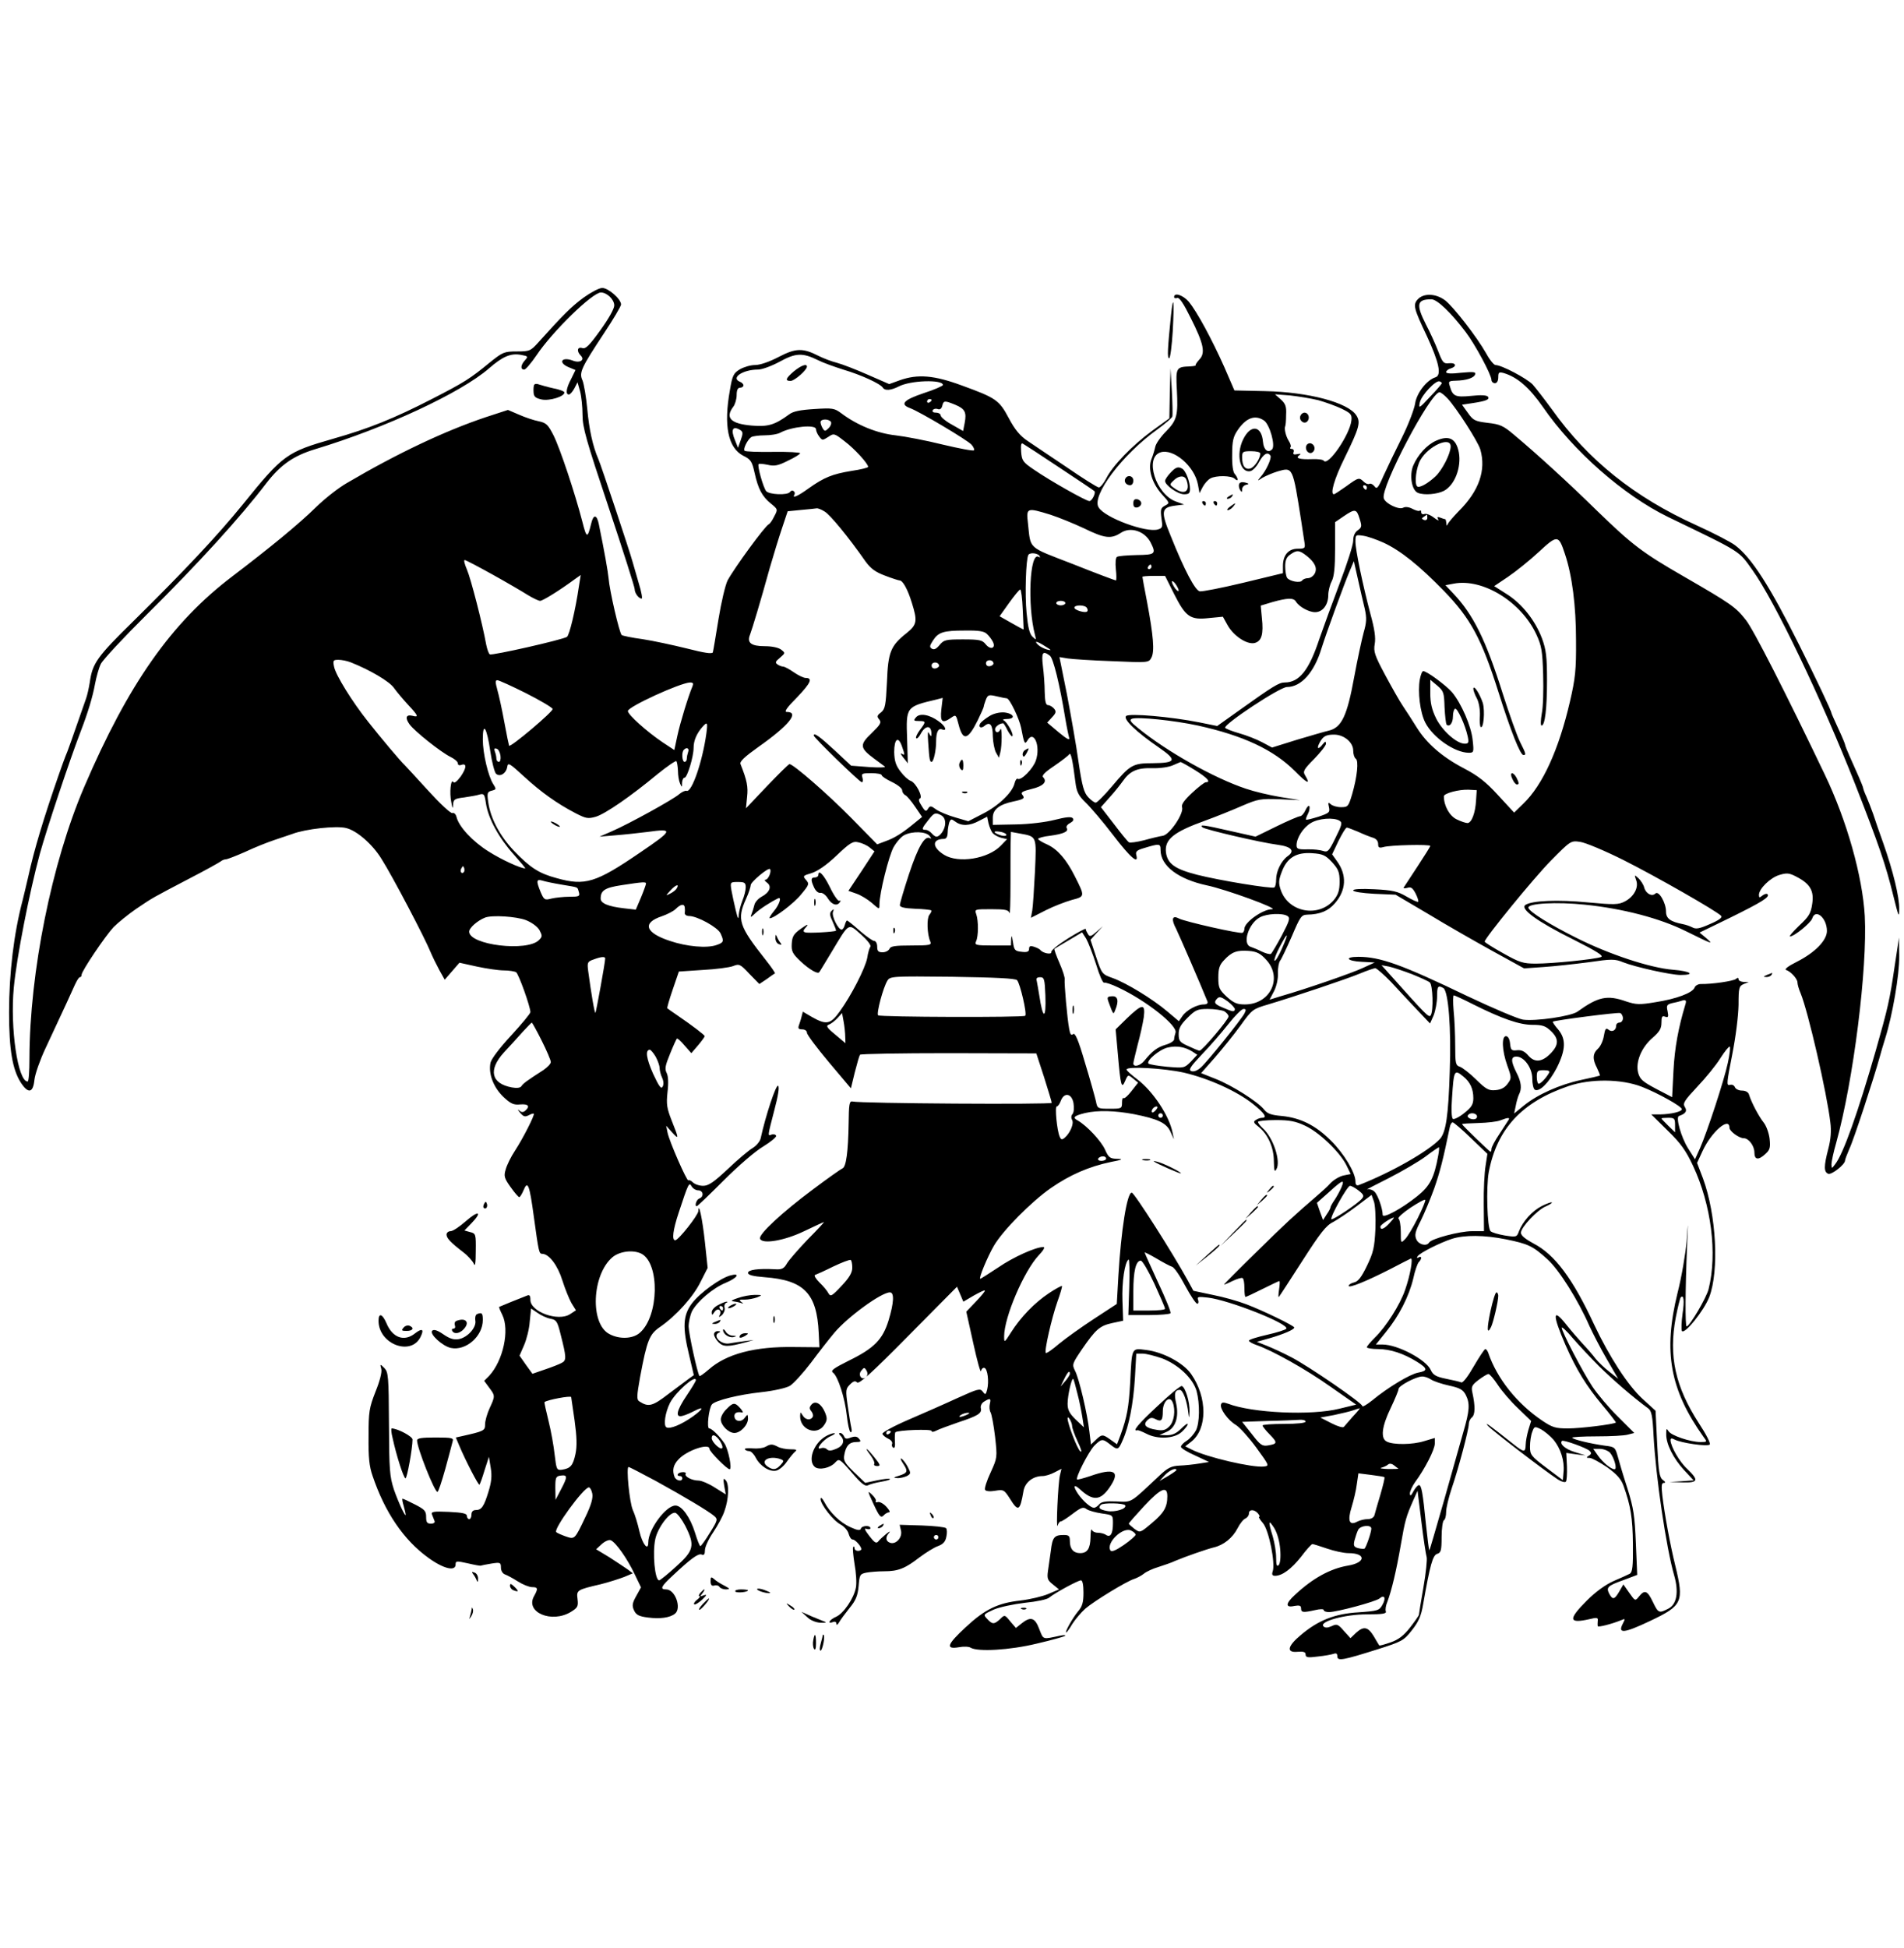 <?xml version="1.0" standalone="no"?>
<!DOCTYPE svg PUBLIC "-//W3C//DTD SVG 20010904//EN"
 "http://www.w3.org/TR/2001/REC-SVG-20010904/DTD/svg10.dtd">
<svg version="1.0" xmlns="http://www.w3.org/2000/svg"
 width="840pt" height="859pt" viewBox="0 0 840 859"
 preserveAspectRatio="xMidYMid meet">

<g transform="translate(0,859) scale(0.1,-0.1)"
fill="#000000" stroke="none">
<path d="M2574 7277 c-54 -40 -88 -74 -197 -195 -36 -40 -40 -42 -97 -42 -55
0 -62 -3 -117 -47 -90 -74 -114 -89 -256 -162 -169 -87 -282 -132 -437 -176
-206 -59 -221 -70 -399 -290 -112 -138 -258 -293 -483 -515 -161 -158 -180
-185 -192 -270 -4 -25 -11 -56 -16 -70 -62 -178 -83 -238 -91 -255 -4 -11 -18
-47 -29 -80 -67 -192 -109 -331 -135 -450 -9 -38 -20 -86 -25 -105 -39 -147
-60 -322 -60 -495 0 -165 15 -252 52 -310 33 -50 54 -46 60 13 3 26 25 88 48
137 87 186 117 251 131 283 8 17 17 32 21 32 5 0 8 5 8 11 0 16 103 169 141
210 19 19 63 55 99 80 77 52 69 47 235 134 72 37 134 72 139 76 6 5 16 9 22 9
7 0 45 15 86 33 40 19 98 42 128 52 30 10 66 22 80 27 57 22 194 37 237 26 47
-11 117 -72 156 -136 49 -77 192 -350 217 -412 8 -19 25 -54 38 -78 l24 -43
32 37 33 38 77 -17 c42 -9 96 -17 119 -17 23 0 47 -4 54 -8 11 -7 63 -152 63
-176 0 -6 -38 -52 -85 -103 -51 -55 -87 -103 -91 -120 -10 -49 13 -108 56
-150 33 -31 46 -37 75 -34 36 3 45 -8 22 -28 -10 -8 -17 -7 -27 2 -8 6 -6 2 4
-10 15 -18 22 -20 38 -12 11 6 21 9 23 7 5 -5 -46 -106 -83 -163 -18 -27 -36
-64 -41 -83 -9 -29 -6 -39 22 -78 17 -24 34 -44 38 -44 3 0 12 14 19 31 18 44
26 25 45 -116 22 -160 23 -165 38 -165 30 -1 68 -52 88 -117 12 -38 30 -82 40
-100 l20 -32 -26 -17 c-52 -34 -175 10 -175 63 0 20 -4 24 -17 18 -10 -4 -40
-16 -68 -27 -27 -11 -51 -21 -53 -22 -1 -2 5 -17 14 -35 33 -67 4 -202 -58
-269 l-22 -22 22 -30 c27 -36 27 -37 2 -91 -11 -24 -20 -56 -20 -71 0 -28 -4
-30 -102 -52 l-27 -6 16 -38 c27 -64 84 -174 88 -170 3 2 13 31 23 64 l19 59
8 -49 c6 -36 3 -63 -10 -105 -20 -66 -31 -81 -56 -81 -12 0 -19 -7 -19 -20 0
-11 -4 -20 -10 -20 -5 0 -10 6 -10 14 0 11 -19 15 -80 18 -68 3 -79 1 -74 -12
3 -8 8 -21 11 -28 3 -7 -3 -12 -16 -12 -17 0 -21 6 -21 30 0 26 -7 33 -50 55
-27 14 -51 25 -54 25 -3 0 0 -15 5 -32 5 -18 9 -35 9 -38 -1 -14 -32 53 -52
110 -19 59 -21 86 -22 291 -1 209 -3 227 -20 245 -19 19 -20 19 -14 -3 4 -14
-6 -53 -25 -100 -28 -72 -31 -88 -31 -198 -1 -92 3 -133 18 -175 54 -160 137
-282 245 -360 67 -49 121 -62 121 -30 0 16 4 16 54 5 30 -7 56 -12 58 -10 2 1
22 5 46 9 39 6 42 5 42 -18 0 -13 7 -26 18 -30 9 -3 35 -17 57 -31 22 -14 50
-25 63 -25 25 0 27 -6 8 -40 -40 -71 78 -121 163 -69 29 18 33 24 29 56 -5 40
-4 41 103 66 36 9 82 24 103 32 l38 16 -24 18 c-13 9 -49 33 -80 53 l-58 35
25 23 c13 12 31 20 39 17 22 -8 74 -82 106 -150 l28 -58 -21 -38 c-18 -32 -19
-43 -10 -63 9 -20 21 -27 62 -32 52 -7 97 -1 119 17 30 24 1 107 -39 107 -29
0 -23 13 29 61 81 76 112 98 127 93 11 -5 15 1 15 19 0 14 16 49 36 78 20 30
43 72 50 94 19 52 22 121 5 137 -10 11 -11 6 -6 -25 l7 -38 -48 30 c-26 17
-59 31 -72 31 -29 0 -64 18 -57 30 3 5 -4 8 -15 7 -20 -1 -29 -17 -10 -17 6 0
10 -4 10 -10 0 -16 -27 -11 -34 6 -11 29 -6 53 17 77 36 40 137 74 137 47 0
-12 77 -90 89 -90 12 0 -6 89 -23 114 -22 33 -56 66 -67 66 -12 0 -2 89 12
106 14 17 116 43 219 54 54 6 108 18 125 28 16 10 58 56 93 102 35 47 81 106
103 132 59 70 207 178 245 178 20 0 18 -45 -6 -124 -26 -84 -63 -122 -175
-177 -68 -34 -82 -44 -70 -53 22 -16 53 -114 61 -190 4 -37 11 -69 16 -72 5
-3 7 5 4 18 -3 12 -10 56 -16 97 -10 70 -9 76 10 95 15 15 23 17 31 9 9 -9 66
43 226 205 l215 217 14 -33 14 -33 46 27 c25 14 47 25 49 22 2 -2 -16 -24 -39
-48 l-43 -45 31 -140 c17 -77 32 -132 34 -122 2 10 9 16 15 14 14 -4 21 -60
12 -96 -6 -23 -8 -24 -19 -9 -12 16 -21 13 -112 -28 -54 -25 -152 -68 -217
-96 -65 -28 -116 -56 -114 -62 2 -6 13 -15 25 -21 12 -5 20 -15 18 -22 -3 -7
-1 -15 5 -18 6 -4 9 7 7 29 -1 19 0 37 2 39 11 10 160 15 160 6 0 -6 8 -5 20
1 11 6 55 22 98 37 88 29 105 40 99 63 -2 9 4 22 14 28 27 17 32 15 26 -9 -3
-12 -2 -29 3 -38 5 -9 14 -57 20 -108 10 -91 10 -92 -20 -158 -17 -36 -28 -71
-24 -76 3 -6 22 -8 44 -4 37 6 40 5 65 -34 37 -60 45 -56 60 31 6 40 42 68 85
68 12 0 35 7 52 16 l31 16 -7 -29 c-8 -33 -18 -246 -10 -221 3 10 9 18 14 18
5 0 28 15 53 34 37 28 46 31 61 20 10 -7 40 -15 67 -19 49 -7 49 -7 49 -43 0
-47 -11 -64 -30 -52 -8 6 -25 10 -37 10 -12 0 -24 6 -26 13 -3 6 -6 -8 -6 -33
-1 -50 -14 -70 -46 -70 -29 0 -45 19 -45 52 0 24 -4 28 -27 28 -42 0 -50 -10
-57 -70 -4 -30 -10 -71 -13 -91 -4 -31 -1 -39 22 -57 l27 -22 -47 -20 c-26
-11 -81 -24 -123 -29 -100 -11 -156 -38 -242 -118 -82 -76 -90 -98 -30 -88 21
4 45 3 52 -2 31 -19 173 -11 292 18 65 15 121 31 125 34 3 4 -6 4 -22 1 -79
-17 -73 -19 -92 29 -19 51 -38 57 -78 25 l-25 -20 -25 29 c-24 30 -25 30 -45
10 -26 -24 -34 -24 -57 1 -18 19 -17 20 29 41 26 11 87 24 138 30 51 5 99 15
107 23 24 20 127 76 140 76 7 0 11 -21 11 -54 0 -43 -5 -61 -24 -83 -24 -29
-60 -93 -52 -93 2 0 15 17 27 38 13 20 38 50 57 67 38 33 182 121 215 131 12
4 32 14 43 23 12 10 41 23 65 30 24 8 58 19 74 27 48 20 137 51 169 59 44 10
84 42 106 85 10 20 26 40 35 43 8 4 15 13 15 22 0 19 24 19 40 0 7 -8 9 -15 5
-15 -4 0 4 -13 17 -28 26 -31 55 -175 43 -212 -5 -14 -2 -20 10 -20 32 0 72
30 115 84 23 31 46 56 50 56 4 0 33 -9 65 -20 32 -11 74 -20 94 -20 79 0 77
-42 -2 -55 -77 -13 -155 -55 -234 -129 -42 -38 -43 -58 -3 -49 23 4 30 2 30
-11 0 -18 9 -19 63 -7 21 5 37 5 37 0 0 -5 10 -9 23 -9 35 0 206 46 223 60 22
19 30 2 13 -28 -14 -25 -20 -27 -105 -33 -105 -6 -178 -35 -255 -100 -60 -50
-65 -79 -14 -74 26 2 35 -1 35 -12 0 -13 9 -15 54 -9 30 3 61 9 70 12 11 4 16
1 16 -11 0 -22 23 -18 178 31 107 34 115 38 151 84 30 38 41 63 50 117 30 171
42 215 62 220 16 5 19 15 19 74 0 37 5 71 10 74 6 3 10 20 10 37 0 17 11 63
24 102 30 87 76 261 76 286 0 10 6 23 14 29 14 12 15 48 2 108 -6 27 -3 34 27
57 19 14 38 26 44 26 5 0 24 -22 41 -48 17 -26 57 -73 89 -103 l58 -56 -12
-39 c-6 -21 -12 -51 -12 -66 -1 -35 -7 -35 -57 5 -102 81 -128 100 -109 78 19
-21 247 -196 308 -236 15 -10 31 -14 35 -10 4 3 6 34 5 67 l-3 60 43 -6 42 -5
-48 15 c-42 13 -68 36 -56 49 6 6 109 -31 122 -44 9 -9 8 -14 -3 -21 -13 -8
-12 -10 3 -10 10 0 44 -19 77 -41 44 -32 62 -52 73 -83 31 -87 40 -140 41
-257 1 -99 -2 -123 -14 -130 -8 -4 -40 -19 -71 -32 -36 -16 -79 -47 -118 -86
-84 -84 -81 -103 12 -82 32 8 38 7 36 -7 -1 -10 -1 -20 0 -24 1 -6 61 9 105
27 16 7 17 6 6 -15 -25 -47 4 -44 120 11 143 68 150 83 111 244 -23 93 -47
225 -57 308 -5 44 -4 57 7 57 8 0 7 4 -5 13 -15 11 -19 36 -25 159 l-7 146
-57 52 c-65 59 -148 188 -214 328 -94 202 -173 309 -268 358 -35 19 -55 35
-55 47 0 24 73 102 111 117 16 7 28 15 25 17 -2 2 -22 -5 -44 -16 -43 -22 -84
-68 -101 -112 -9 -25 -11 -26 -62 -18 -29 5 -57 13 -63 19 -15 15 -20 194 -8
260 36 191 146 310 352 380 97 33 232 32 323 -3 72 -28 177 -87 177 -99 0 -11
-48 -22 -95 -23 l-40 0 72 -71 c58 -56 81 -89 112 -155 81 -173 108 -387 69
-544 -9 -38 -84 -165 -97 -165 -7 0 -6 167 2 355 5 117 5 117 -2 20 -5 -55
-22 -157 -40 -227 -64 -260 -34 -427 115 -636 16 -21 16 -22 -13 -22 -46 0
-131 29 -142 48 -9 14 -10 12 -10 -13 -1 -43 31 -107 79 -159 l42 -45 -54 -4
-53 -3 58 -2 c69 -2 73 9 21 59 -35 32 -73 99 -74 127 0 9 5 10 18 3 28 -15
145 -32 155 -22 5 5 -17 47 -48 94 -104 161 -134 296 -102 466 9 46 19 86 22
89 13 14 17 -13 8 -72 -5 -36 -6 -70 -3 -76 11 -18 98 90 121 150 44 116 31
363 -28 523 l-26 68 24 52 c39 85 119 154 119 103 0 -15 42 -46 63 -46 22 0
47 -34 47 -63 0 -33 18 -35 49 -6 20 18 22 29 18 67 -3 24 -14 56 -26 71 -21
26 -55 90 -65 124 -3 10 -15 17 -31 17 -14 0 -28 7 -31 15 -4 9 -13 13 -23 10
-15 -4 -13 11 11 133 16 81 27 171 28 220 0 76 2 83 23 92 l22 9 -22 0 c-13 1
-23 6 -23 12 0 8 -4 8 -12 1 -12 -9 -105 -23 -155 -22 -11 0 -24 -7 -27 -16
-9 -23 -81 -50 -172 -64 -71 -12 -86 -11 -129 3 -85 30 -124 21 -216 -45 -28
-20 -184 -43 -240 -35 -21 3 -132 50 -246 104 -289 139 -384 173 -480 173 -64
0 -52 -19 15 -22 l57 -3 -50 -23 c-48 -23 -254 -94 -362 -125 l-52 -16 20 38
c11 22 18 54 17 79 -1 22 4 47 9 54 6 7 29 56 52 108 37 87 42 95 68 96 56 1
93 16 122 50 50 57 54 124 10 185 l-22 31 28 59 c16 32 32 59 37 59 4 0 27 -9
51 -19 23 -11 52 -22 65 -26 13 -4 22 -14 22 -27 0 -16 4 -19 23 -14 28 9 207
13 207 5 0 -3 -25 -43 -56 -90 -30 -46 -58 -88 -61 -93 -3 -4 4 -5 15 -2 17 6
24 0 37 -24 9 -18 14 -34 12 -37 -3 -3 -26 8 -52 23 -39 23 -62 28 -141 32
-60 3 -94 1 -94 -5 0 -6 39 -12 93 -15 l94 -4 144 -85 c79 -48 207 -121 283
-163 l140 -77 85 6 c47 3 137 13 199 21 103 15 116 15 153 0 53 -21 210 -56
253 -56 69 0 44 17 -33 23 -101 8 -285 69 -429 142 -116 58 -204 113 -209 131
-6 20 125 27 249 14 167 -17 332 -60 446 -117 118 -58 124 -61 89 -30 l-29 24
134 65 c142 70 177 92 166 104 -4 4 -14 1 -23 -6 -12 -10 -15 -10 -15 3 0 27
50 76 90 88 33 10 44 9 76 -8 60 -31 78 -62 69 -120 -6 -41 -14 -55 -57 -95
-28 -27 -46 -48 -41 -48 19 0 91 59 98 79 14 46 65 3 65 -55 0 -41 -52 -95
-133 -136 -38 -19 -56 -33 -47 -36 21 -7 50 -39 50 -55 0 -8 6 -30 14 -48 33
-80 116 -440 131 -569 5 -37 2 -76 -9 -117 -20 -77 -20 -102 0 -110 15 -5 74
41 74 59 0 5 9 27 19 51 19 39 108 312 133 402 6 22 17 60 25 85 32 101 63
281 62 362 l-1 83 -19 -125 c-22 -150 -29 -182 -84 -375 -78 -271 -143 -455
-179 -500 -15 -20 -15 -20 -16 0 0 11 9 54 21 95 76 274 138 769 126 1000 -10
175 -79 421 -177 625 -169 353 -314 639 -348 681 -45 57 -65 71 -271 190 -186
107 -229 140 -386 292 -123 121 -268 253 -365 334 -48 41 -63 47 -117 53 -56
7 -64 11 -87 44 l-26 36 46 7 c60 9 77 16 69 28 -5 7 -30 9 -74 4 -71 -7 -82
-2 -95 44 -7 20 -4 22 26 23 47 1 81 12 86 28 4 11 -8 12 -62 7 -42 -5 -66 -4
-66 3 0 5 9 13 20 16 29 9 24 26 -7 23 -24 -3 -29 3 -48 53 -12 31 -36 84 -54
118 -45 89 -40 111 24 111 25 0 86 -58 151 -144 42 -55 114 -189 114 -212 0
-7 7 -14 15 -14 9 0 15 10 15 26 0 22 3 24 23 19 61 -18 113 -63 174 -150 135
-196 357 -390 552 -485 329 -159 310 -147 373 -235 98 -137 302 -562 453 -945
104 -266 134 -352 169 -495 22 -89 25 -95 25 -54 1 52 -27 167 -70 289 -17 47
-37 105 -45 130 -9 25 -22 59 -30 77 -8 17 -14 34 -14 37 0 3 -9 26 -20 51
-11 25 -29 65 -40 90 -11 25 -20 47 -20 51 0 3 -13 35 -30 71 -16 35 -30 66
-30 68 0 9 -65 146 -142 300 -130 260 -210 385 -283 440 -18 14 -95 54 -172
89 -272 123 -477 287 -636 510 -32 44 -71 94 -85 110 -26 27 -137 86 -164 86
-7 0 -26 23 -41 51 -42 74 -144 205 -181 234 -41 31 -95 33 -121 5 -22 -24
-18 -40 40 -162 54 -117 66 -173 38 -182 -39 -12 -84 -71 -90 -117 -4 -24 -29
-91 -58 -149 -29 -58 -65 -133 -81 -168 -24 -55 -30 -61 -40 -47 -7 9 -17 14
-23 11 -5 -3 -16 1 -24 9 -21 20 -23 20 -78 -20 -27 -19 -51 -35 -54 -35 -18
0 2 69 46 158 66 135 73 159 53 190 -37 57 -212 103 -403 107 l-135 3 -45 104
c-55 123 -120 243 -156 287 -25 29 -65 43 -65 21 0 -5 6 -7 14 -4 9 3 28 -25
59 -88 58 -115 66 -155 38 -184 -11 -12 -18 -23 -16 -25 2 -2 -9 -4 -25 -5
-61 -2 -63 -6 -58 -102 6 -114 1 -135 -48 -185 -23 -23 -44 -53 -47 -67 -3
-14 -10 -38 -17 -55 -17 -42 2 -106 46 -155 35 -38 35 -39 14 -50 -19 -10 -21
-17 -16 -55 6 -39 5 -44 -15 -50 -51 -16 -234 51 -262 97 -33 51 104 233 259
344 34 25 64 50 66 57 2 6 1 57 -2 112 l-6 100 -3 -110 -2 -110 -76 -55 c-87
-64 -175 -154 -203 -211 -11 -21 -26 -39 -32 -39 -6 0 -69 39 -140 88 -72 48
-150 101 -174 117 -33 22 -56 49 -83 100 -43 81 -57 90 -208 145 -122 45 -194
51 -273 23 l-47 -17 -94 41 c-52 23 -114 47 -137 53 -24 6 -60 20 -80 30 -70
36 -101 35 -176 -4 -42 -22 -83 -36 -105 -36 -20 0 -50 -9 -67 -19 -28 -17
-33 -27 -44 -93 -28 -156 -8 -253 59 -288 33 -16 39 -25 50 -75 16 -72 33
-104 72 -136 31 -25 31 -26 15 -56 -8 -17 -19 -33 -24 -35 -16 -6 -153 -194
-182 -248 -10 -20 -28 -96 -40 -170 -12 -74 -23 -140 -25 -147 -3 -8 -37 -3
-115 17 -61 15 -149 34 -195 41 -46 6 -88 15 -92 18 -10 7 -54 197 -58 251 -3
30 -17 111 -43 238 -9 44 -24 45 -34 2 -16 -66 -20 -65 -39 10 -32 124 -98
322 -127 380 -24 47 -32 55 -65 62 -21 4 -60 17 -87 29 l-49 21 -98 -32 c-179
-60 -389 -159 -612 -290 -37 -21 -98 -69 -137 -107 -74 -73 -202 -178 -369
-305 -269 -204 -459 -475 -654 -930 -143 -334 -240 -817 -241 -1195 0 -57 -3
-103 -8 -103 -43 0 -78 235 -61 415 13 135 68 416 115 590 31 112 133 417 180
539 32 83 53 153 63 208 6 32 17 72 26 90 9 18 100 116 203 218 228 226 413
429 528 580 62 80 119 120 215 149 311 94 643 249 766 356 61 53 96 68 141 60
32 -6 33 -7 18 -24 -19 -21 -21 -41 -3 -41 6 0 31 29 54 63 71 106 247 277
284 277 27 0 59 -31 59 -57 0 -15 -25 -59 -61 -109 -49 -68 -65 -84 -80 -79
-22 7 -26 -14 -7 -33 20 -20 -4 -35 -36 -22 -49 18 -65 -10 -16 -30 l29 -12
-19 -39 c-22 -41 -26 -69 -10 -69 5 0 16 12 24 27 l14 27 11 -39 c6 -22 11
-69 11 -105 0 -55 16 -111 115 -407 63 -189 115 -352 115 -361 0 -18 18 -42
31 -42 4 0 -1 30 -13 68 -11 37 -23 81 -28 97 -10 38 -138 423 -150 450 -25
57 -41 132 -49 221 -5 54 -15 111 -21 126 -16 34 -7 54 94 207 42 63 76 121
76 128 0 24 -56 73 -83 73 -14 0 -51 -20 -83 -43z m1036 -276 c19 -10 69 -28
110 -41 78 -23 164 -62 175 -80 9 -14 35 -12 69 5 52 28 196 32 196 7 0 -4
-38 -21 -85 -36 -89 -30 -106 -49 -60 -66 43 -16 253 -141 271 -161 9 -10 14
-22 11 -25 -3 -4 -65 8 -137 25 -72 18 -166 36 -209 41 -82 9 -170 45 -239 97
-31 23 -39 24 -119 19 -63 -4 -94 -10 -112 -24 -63 -46 -92 -55 -164 -49 -93
8 -119 34 -82 83 8 10 15 34 15 52 0 22 5 32 15 32 8 0 15 5 15 10 0 6 -7 13
-15 16 -43 17 12 54 79 54 18 0 61 16 96 35 71 39 101 40 170 6z m2751 -101
c0 -3 -23 -30 -52 -60 -48 -52 -51 -53 -45 -25 7 32 70 99 87 93 6 -2 10 -6
10 -8z m25 -67 c40 -43 135 -191 145 -226 26 -91 -6 -183 -96 -272 -23 -24
-45 -49 -48 -57 -4 -9 -6 -7 -6 5 -1 9 -3 17 -5 17 -2 0 -12 3 -22 7 -13 5
-15 3 -9 -8 5 -7 -3 -4 -19 8 -15 12 -34 19 -42 16 -8 -3 -14 1 -14 8 0 7 -3
10 -6 7 -3 -4 -17 0 -31 7 -16 9 -33 11 -42 6 -19 -11 -79 18 -86 41 -16 46
206 468 246 468 5 0 21 -12 35 -27z m-570 -8 c32 -9 79 -26 104 -38 40 -20 45
-25 42 -52 -7 -62 -103 -203 -122 -177 -3 5 -25 8 -50 7 -57 -2 -77 4 -58 17
9 7 7 8 -9 5 -15 -3 -20 -1 -16 9 3 8 -1 14 -8 14 -7 0 -9 3 -6 7 4 3 1 16 -7
28 -13 20 -21 54 -16 65 2 3 4 25 4 50 2 36 -2 49 -23 68 l-26 23 66 -5 c36
-4 92 -13 125 -21z m-1706 1 c0 -3 -4 -8 -10 -11 -5 -3 -10 -1 -10 4 0 6 5 11
10 11 6 0 10 -2 10 -4z m104 -21 c43 -18 51 -33 42 -80 l-7 -36 -49 28 c-28
15 -50 34 -50 41 0 6 -9 12 -21 12 -12 0 -17 4 -14 11 4 6 14 8 22 5 9 -4 17
1 20 14 6 24 10 24 57 5z m1363 -70 c25 -18 51 -111 35 -127 -18 -18 -37 -2
-40 33 -6 73 -55 79 -88 10 -32 -66 -13 -148 32 -139 11 2 28 20 39 41 20 36
38 46 50 27 6 -10 -18 -65 -44 -94 -15 -18 -15 -19 9 -3 14 8 44 21 67 28 67
19 66 22 104 -221 5 -36 12 -77 14 -92 4 -26 2 -28 -30 -28 -41 0 -65 -29 -65
-76 l0 -32 -174 -42 c-96 -23 -183 -40 -193 -38 -20 3 -68 94 -128 244 -45
109 -42 126 20 134 l39 5 -36 13 c-89 32 -140 194 -68 217 57 18 150 -61 165
-142 l7 -38 14 27 c8 15 23 32 34 38 26 14 93 13 108 -2 7 -7 12 -8 12 -2 0 5
-6 16 -12 23 -8 7 -13 39 -12 86 0 61 5 80 25 109 37 54 77 68 116 41z m-1911
-6 c3 -6 -1 -18 -10 -27 -15 -15 -18 -15 -26 -2 -5 8 -10 21 -10 28 0 15 36
16 46 1z m-66 -32 c0 -7 6 -22 14 -32 13 -18 15 -18 40 -2 25 17 27 16 72 -19
44 -33 104 -99 104 -113 0 -4 -33 -12 -74 -18 -84 -14 -120 -28 -190 -78 -47
-34 -73 -45 -61 -26 3 5 1 12 -4 15 -5 4 -12 2 -16 -4 -10 -15 -91 -12 -105 4
-13 17 -40 112 -33 119 2 3 20 1 40 -3 29 -7 46 -4 89 18 30 14 54 29 54 33 0
4 -54 7 -119 6 -66 -1 -122 1 -126 5 -8 7 13 49 29 60 6 4 33 8 59 8 27 0 58
5 70 12 51 27 157 37 157 15z m-332 -5 c10 -7 10 -15 0 -43 l-12 -34 -12 30
c-22 51 -12 70 24 47z m1407 -165 c83 -55 152 -101 153 -103 8 -6 -10 -44 -22
-44 -14 0 -171 88 -245 139 -49 33 -53 40 -56 79 -2 30 0 40 8 35 7 -4 80 -51
162 -106z m885 63 c0 -22 -25 -60 -43 -66 -23 -7 -37 10 -37 49 0 25 3 27 40
27 22 0 40 -4 40 -10z m470 -150 c0 -5 -2 -10 -4 -10 -3 0 -8 5 -11 10 -3 6
-1 10 4 10 6 0 11 -4 11 -10z m-2392 -106 c24 -14 105 -112 181 -221 23 -31
43 -46 86 -62 31 -12 60 -21 64 -21 14 0 36 -40 54 -99 25 -80 23 -96 -23
-133 -71 -56 -82 -84 -87 -216 -5 -103 -8 -119 -26 -134 -18 -13 -19 -19 -8
-31 11 -14 5 -23 -34 -61 -54 -51 -52 -65 13 -113 20 -15 41 -30 46 -34 5 -4
-27 -5 -70 -2 l-79 6 -74 69 c-64 59 -91 79 -91 64 0 -9 203 -206 212 -206 5
0 6 9 3 20 -6 18 -2 20 39 20 25 0 46 -4 46 -9 0 -5 20 -18 45 -30 25 -12 45
-28 45 -36 0 -8 6 -18 14 -22 8 -4 28 -28 44 -52 l30 -44 -32 -26 c-53 -44
-89 -67 -129 -81 l-37 -14 -114 116 c-101 103 -256 238 -273 238 -4 0 -48 -44
-99 -97 l-93 -98 5 50 c5 45 0 72 -29 145 -5 11 19 33 78 75 135 95 184 155
126 155 -13 0 0 19 46 65 60 63 70 85 37 85 -8 0 -32 11 -52 25 -20 14 -41 25
-47 25 -5 0 -17 4 -24 9 -12 8 -11 13 10 30 24 21 24 21 5 36 -12 9 -41 15
-72 15 -60 0 -80 15 -65 51 10 27 45 142 87 294 16 55 40 134 54 175 l25 75
60 6 c33 3 64 6 68 7 5 1 21 -5 35 -14z m996 -14 c37 -12 103 -39 148 -60 92
-45 120 -48 163 -20 42 28 105 8 131 -42 26 -51 21 -55 -61 -56 -42 -1 -81 -4
-87 -8 -6 -4 -8 -25 -5 -55 3 -27 3 -49 0 -49 -3 0 -89 32 -189 72 -204 79
-186 63 -199 181 -8 68 -5 69 99 37z m1364 -17 c11 -34 10 -39 -8 -52 -13 -9
-20 -25 -20 -46 0 -18 -27 -102 -59 -186 -32 -85 -73 -197 -91 -249 -45 -136
-88 -190 -152 -190 -25 0 -50 -15 -201 -123 l-97 -69 -79 16 c-125 25 -310 41
-323 28 -14 -14 46 -71 145 -139 81 -56 76 -68 -27 -69 -89 0 -100 -7 -181
-103 -33 -39 -65 -71 -71 -71 -6 0 -21 11 -33 24 -19 20 -27 49 -43 157 -10
73 -34 207 -51 297 l-33 164 36 -6 c19 -3 108 -9 196 -12 161 -7 162 -7 174
16 14 27 9 94 -20 248 -11 57 -20 105 -20 108 0 2 22 4 50 4 l50 0 40 -80 c51
-101 71 -115 153 -106 l62 6 20 -36 c26 -48 86 -88 120 -80 31 8 40 39 32 111
l-5 54 53 16 c65 18 92 19 102 2 14 -23 57 -47 85 -47 33 0 58 32 58 76 0 17
7 45 15 60 11 21 15 62 15 145 l0 116 38 26 c50 34 57 33 70 -10z m299 3 c0
-8 -6 -12 -15 -9 -11 5 -11 7 0 14 7 5 13 9 14 9 0 0 1 -6 1 -14z m-194 -109
c76 -35 159 -102 268 -214 117 -121 165 -209 240 -446 54 -171 96 -277 110
-277 13 0 11 6 -15 58 -13 26 -47 121 -76 212 -75 238 -130 349 -218 442 l-35
37 37 7 c128 24 297 -80 364 -224 23 -50 27 -73 30 -177 2 -66 0 -144 -6 -172
-5 -29 -6 -53 -1 -53 15 0 24 74 24 200 0 104 -4 135 -22 184 -30 80 -89 154
-156 196 l-55 35 61 41 c34 23 95 72 135 109 83 77 88 77 116 -8 32 -95 49
-229 49 -382 1 -129 -3 -167 -27 -270 -49 -211 -120 -367 -205 -449 l-41 -40
-71 77 c-54 59 -89 86 -150 118 -96 50 -165 110 -209 181 -18 29 -45 71 -60
93 -15 22 -50 84 -79 138 -46 86 -52 103 -46 137 5 27 -1 67 -19 132 -34 129
-66 282 -66 319 0 31 1 31 35 26 20 -3 59 -17 88 -30z m-339 -58 c37 -29 49
-55 36 -79 -6 -11 -19 -20 -30 -20 -10 0 -22 -5 -25 -10 -8 -13 -56 -4 -67 12
-4 7 -8 30 -8 50 0 27 6 41 22 52 29 21 40 20 72 -5z m-1178 -1 c4 -7 3 -8 -4
-4 -39 24 -50 -214 -16 -344 6 -24 6 -24 -11 -8 -13 12 -20 42 -26 105 -8 79
-3 237 8 256 7 11 41 8 49 -5z m-2413 -82 c63 -35 133 -76 155 -90 23 -14 48
-26 55 -26 11 0 83 44 155 97 l24 17 -8 -50 c-15 -103 -42 -217 -53 -223 -21
-13 -330 -83 -340 -77 -5 3 -12 23 -16 43 -16 90 -68 292 -85 331 -10 23 -15
42 -10 42 5 0 60 -29 123 -64z m3848 -151 c9 -41 8 -60 -5 -105 -8 -30 -27
-117 -41 -193 -32 -176 -56 -227 -115 -240 -14 -3 -75 -21 -136 -39 l-112 -35
-43 23 c-24 13 -70 31 -102 40 -32 9 -59 20 -62 24 -9 14 241 180 273 180 62
0 120 64 152 170 21 67 102 290 126 345 l17 40 18 -80 c10 -44 23 -103 30
-130z m-941 185 c0 -5 -5 -10 -11 -10 -5 0 -7 5 -4 10 3 6 8 10 11 10 2 0 4
-4 4 -10z m120 -104 c0 -6 -7 -2 -15 8 -8 11 -15 25 -15 30 0 6 7 2 15 -8 8
-11 15 -25 15 -30z m-688 -83 c2 -49 4 -89 4 -89 -1 -1 -25 12 -53 28 l-53 30
42 59 c23 32 45 59 49 59 4 0 9 -39 11 -87z m188 27 c0 -5 -9 -10 -20 -10 -11
0 -20 5 -20 10 0 6 9 10 20 10 11 0 20 -4 20 -10z m95 -21 c4 -6 5 -13 1 -16
-8 -8 -56 6 -56 17 0 13 47 13 55 -1z m-441 -115 c9 -8 21 -24 26 -34 15 -29
-10 -38 -31 -12 -15 19 -27 22 -100 22 -77 0 -85 -2 -104 -25 -14 -17 -24 -22
-34 -16 -11 7 -10 13 5 36 24 37 46 44 141 44 62 1 85 -3 97 -15z m258 -55
c28 -17 29 -19 8 -14 -14 4 -32 13 -40 21 -21 20 -5 17 32 -7z m20 -41 c15
-12 43 -125 68 -278 6 -36 14 -74 17 -84 4 -13 -10 -6 -46 24 l-51 43 21 23
c18 19 20 26 9 39 -7 8 -19 15 -26 15 -10 0 -14 16 -15 58 0 31 -4 83 -8 115
-7 60 -1 69 31 45z m-3085 -29 c86 -34 172 -85 191 -113 12 -17 40 -50 62 -74
45 -48 49 -57 20 -49 -29 7 -34 -9 -13 -38 24 -32 139 -123 180 -143 18 -9 33
-21 33 -29 0 -7 6 -10 14 -7 26 10 25 -12 -1 -50 -17 -23 -29 -32 -33 -25 -11
17 -18 -47 -9 -89 5 -29 7 -31 8 -11 1 23 6 27 49 32 26 4 57 9 68 13 19 5 22
1 28 -40 10 -66 58 -153 122 -224 30 -34 54 -62 51 -62 -20 0 -104 38 -162 75
-69 43 -131 109 -141 152 -3 12 -11 20 -18 17 -7 -3 -55 42 -106 98 -52 57
-99 108 -104 113 -18 16 -110 126 -162 192 -71 89 -143 206 -150 242 -6 28 -4
31 19 31 14 0 39 -5 54 -11z m2836 -4 c1 -5 -6 -11 -15 -13 -11 -2 -18 3 -18
13 0 17 30 18 33 0z m-240 -10 c1 -5 -6 -11 -15 -13 -11 -2 -18 3 -18 13 0 17
30 18 33 0z m-1823 -122 c63 -32 116 -63 118 -70 3 -11 -185 -170 -192 -162
-1 2 -11 49 -21 104 -10 55 -24 119 -31 143 -9 33 -9 42 0 42 7 0 64 -26 126
-57z m735 30 c-18 -42 -55 -163 -67 -220 l-13 -61 -53 35 c-68 46 -152 121
-152 137 0 19 230 124 274 126 14 0 16 -4 11 -17z m1387 -53 c12 0 55 -90 63
-130 13 -69 16 -75 27 -57 28 51 60 -22 38 -87 -12 -36 -65 -90 -80 -81 -4 3
-11 -6 -14 -20 -10 -41 -71 -99 -140 -134 l-64 -33 -58 17 c-32 9 -70 25 -84
35 -23 17 -27 17 -36 3 -8 -14 -13 -12 -28 13 -12 18 -15 29 -8 32 16 5 -17
70 -40 78 -10 3 -30 21 -45 41 -21 27 -27 47 -28 86 0 59 18 72 34 26 14 -40
14 -42 -1 -33 -7 4 -4 -3 7 -17 11 -13 20 -25 20 -26 0 -1 -1 48 -3 108 -5
142 -5 142 130 174 l27 7 -6 -51 c-6 -56 4 -64 44 -36 20 14 21 13 32 -30 19
-75 41 -70 85 19 14 29 26 56 26 59 0 3 4 17 9 30 9 23 13 24 48 16 21 -5 41
-9 45 -9z m843 -120 c199 -44 333 -106 428 -201 54 -55 71 -62 45 -19 -11 17
-7 26 40 73 28 29 52 59 52 67 -1 12 -3 11 -14 -2 -19 -25 -29 -22 -15 5 16
30 28 37 65 37 43 0 84 -34 84 -70 0 -16 5 -32 11 -36 14 -8 7 -79 -16 -158
-16 -53 -18 -56 -49 -56 -17 0 -38 6 -45 13 -11 10 -13 8 -8 -13 5 -23 1 -26
-46 -42 -29 -9 -53 -15 -55 -13 -2 2 2 13 8 25 6 11 9 26 7 33 -2 7 -10 0 -17
-15 -7 -16 -18 -28 -25 -28 -6 0 -53 -20 -104 -45 l-92 -45 -111 25 c-122 28
-137 29 -123 16 12 -10 256 -67 333 -77 60 -8 76 -27 43 -50 -28 -20 -51 -66
-51 -103 0 -16 -3 -32 -8 -35 -11 -7 -243 31 -341 56 -97 25 -130 48 -137 98
-7 57 32 90 171 140 50 18 124 48 165 66 70 30 81 32 165 29 l90 -4 -87 14
c-48 8 -115 24 -150 36 -142 47 -351 165 -476 267 -35 28 -41 37 -28 42 27 9
184 -7 291 -30z m-2169 -37 c-17 -122 -64 -259 -87 -251 -7 2 -21 -5 -33 -15
-26 -23 -222 -131 -296 -163 l-55 -24 70 6 c39 3 103 10 143 15 115 16 112 8
-34 -91 -196 -134 -243 -148 -368 -113 -79 21 -118 47 -189 121 -63 67 -103
143 -113 214 -6 41 -4 46 16 51 20 5 20 7 6 29 -22 34 -46 135 -46 197 0 81
18 52 33 -52 7 -48 19 -93 25 -99 17 -17 46 1 50 31 3 19 11 14 73 -43 75 -69
146 -120 229 -163 45 -23 54 -25 89 -15 42 13 154 90 272 188 42 34 80 60 83
57 3 -4 6 -22 7 -42 0 -20 4 -45 9 -56 8 -19 9 -19 9 3 1 12 5 22 11 22 12 0
40 93 40 132 0 31 13 62 38 91 23 26 25 22 18 -30z m-908 -96 c2 -15 -1 -27
-7 -27 -6 0 -11 6 -11 14 0 8 -3 22 -7 32 -4 12 -2 15 8 12 8 -2 15 -17 17
-31z m828 17 c-3 -9 -6 -22 -6 -30 0 -8 -4 -14 -10 -14 -11 0 -14 43 -3 53 12
13 25 7 19 -9z m1709 -138 c5 -39 14 -56 44 -85 21 -20 76 -84 121 -143 78
-102 115 -133 103 -89 -4 15 3 21 29 29 75 23 78 22 78 -7 0 -70 79 -129 205
-156 82 -17 321 -104 287 -105 -41 0 -122 -58 -122 -86 0 -7 -3 -15 -8 -18
-10 -6 -254 49 -281 63 -30 16 -35 -3 -12 -46 14 -29 105 -238 138 -320 3 -8
-3 -13 -16 -13 -30 0 -77 -25 -95 -52 l-15 -22 -51 43 c-66 56 -180 125 -240
147 -48 17 -49 18 -74 93 l-25 76 27 30 27 30 -28 -25 c-24 -21 -30 -22 -37
-10 -5 8 -10 18 -10 23 0 4 -35 -15 -77 -41 -43 -27 -77 -54 -75 -61 3 -13
-38 -5 -48 9 -3 4 -15 10 -27 14 -18 6 -23 3 -23 -9 0 -12 -8 -16 -32 -13 -30
3 -34 7 -39 43 -5 30 -7 33 -8 13 l-1 -28 -81 0 c-74 0 -80 2 -73 18 11 22 11
91 1 120 -8 22 -7 22 67 22 62 0 75 -3 80 -17 2 -10 4 50 4 132 0 83 0 167 1
188 l1 38 38 -7 c77 -14 75 -9 68 -168 -4 -77 -9 -155 -12 -172 l-6 -32 65 33
c35 18 88 38 116 46 58 15 58 15 13 104 -37 74 -76 119 -121 140 -23 10 -41
21 -41 25 0 4 24 11 53 14 59 8 83 19 73 34 -4 6 3 16 15 22 14 8 18 15 11 22
-7 7 -32 4 -79 -8 -39 -10 -111 -19 -170 -20 l-103 -2 0 32 c0 36 29 58 90 71
47 10 53 14 40 30 -8 10 0 15 40 25 52 12 72 32 52 52 -7 7 7 22 49 50 32 22
62 45 66 51 7 12 15 -23 28 -127z m526 58 c55 -34 73 -54 49 -54 -6 0 -33 -21
-61 -47 -34 -32 -48 -51 -44 -63 9 -27 -53 -119 -84 -126 -14 -2 -52 -11 -84
-20 -32 -8 -62 -12 -66 -9 -5 2 -35 39 -66 80 l-58 75 39 44 c22 24 47 56 57
70 32 46 64 60 131 58 35 -1 74 5 91 13 17 7 32 14 33 14 2 1 31 -15 63 -35z
m1241 -134 c-3 -56 -20 -100 -38 -100 -7 0 -29 7 -47 16 -32 15 -57 60 -57
102 0 13 66 31 110 29 l35 -2 -3 -45z m-2342 -101 c0 -26 -22 -59 -39 -59 -5
0 -14 7 -21 15 -7 8 -19 15 -26 15 -20 0 -18 6 13 45 23 29 29 32 50 22 16 -7
23 -19 23 -38z m209 -43 c7 -8 23 -17 38 -21 l26 -6 -28 -29 c-56 -58 -187
-79 -250 -40 -53 33 -54 69 -2 70 12 0 17 8 18 28 0 15 4 35 7 45 7 16 9 16
27 3 27 -20 63 -19 105 4 l35 18 6 -29 c4 -16 12 -35 18 -43z m1531 54 c13 -8
10 -19 -18 -75 -29 -60 -35 -65 -55 -58 -12 4 -43 8 -69 7 -41 -1 -48 2 -48
18 0 32 29 78 63 98 34 21 102 26 127 10z m-1470 -62 c0 -5 -10 -6 -22 -3 -36
11 -41 22 -8 17 16 -2 30 -9 30 -14z m-339 -5 c8 -10 9 -14 2 -10 -23 14 -53
-38 -93 -159 -22 -67 -40 -128 -40 -136 0 -9 19 -14 67 -16 37 -1 69 -5 71 -7
3 -3 -1 -11 -8 -20 -12 -15 -10 -85 4 -117 7 -16 0 -18 -83 -18 -72 0 -93 -3
-97 -15 -4 -8 -17 -15 -30 -15 -19 0 -24 5 -24 25 0 14 -6 25 -13 25 -7 0 -35
20 -64 45 -28 25 -53 45 -56 45 -3 0 -7 -9 -10 -20 -3 -11 -9 -20 -14 -20 -15
0 -45 60 -38 78 5 14 4 14 -6 5 -10 -10 -9 -20 5 -49 9 -20 16 -38 14 -39 -6
-5 -124 -12 -136 -7 -10 3 -9 9 5 24 12 14 5 12 -22 -7 -34 -24 -40 -35 -42
-67 -2 -34 3 -44 40 -79 38 -35 74 -56 81 -47 2 1 27 44 57 93 77 128 70 124
128 73 27 -24 45 -47 41 -53 -4 -5 -11 -28 -14 -50 -9 -46 -71 -167 -122 -237
-40 -56 -59 -59 -121 -24 l-41 24 -6 -23 c-3 -13 -9 -30 -12 -39 -4 -12 0 -16
15 -16 12 0 21 -6 21 -15 0 -8 44 -67 97 -130 l97 -115 17 70 c10 39 20 74 23
78 2 4 178 7 391 7 l387 -1 34 -104 c18 -58 34 -109 34 -114 0 -8 -843 -3
-880 6 -13 2 -15 -14 -16 -98 -2 -123 -11 -191 -27 -197 -7 -3 -67 -45 -132
-94 -133 -99 -239 -197 -232 -216 9 -26 108 -9 195 33 46 22 85 40 87 40 2 0
-30 -35 -72 -77 -41 -43 -82 -90 -91 -105 -13 -23 -23 -28 -52 -26 -74 4 -120
-2 -120 -16 0 -9 21 -15 73 -19 174 -13 231 -71 239 -246 l3 -63 -111 1 c-173
3 -299 -30 -377 -99 -21 -18 -39 -31 -41 -29 -9 11 -47 185 -48 218 0 20 7 51
15 68 23 43 92 102 148 125 53 22 67 45 22 33 -44 -11 -135 -77 -170 -123 -40
-53 -43 -105 -12 -232 l20 -85 -21 -15 c-11 -8 -52 -39 -91 -68 -70 -54 -88
-59 -128 -33 -13 8 -12 23 3 108 31 165 41 189 90 222 70 49 145 132 177 198
l31 61 -12 113 c-11 103 -28 181 -29 138 -1 -19 -88 -129 -102 -129 -16 0 -10
45 15 121 43 130 46 137 57 117 6 -10 19 -18 29 -18 23 0 27 -28 5 -36 -13 -5
-22 -34 -11 -34 3 0 56 51 118 113 64 64 140 130 176 151 34 21 59 42 56 47
-3 6 -12 8 -20 5 -18 -7 -18 -9 12 107 17 64 23 102 17 108 -9 9 -56 -134 -77
-231 -3 -14 -19 -33 -35 -43 -16 -9 -66 -51 -109 -92 -63 -59 -86 -75 -110
-75 -17 0 -37 7 -45 15 -8 8 -17 12 -20 9 -6 -6 -84 171 -92 211 l-6 30 25
-28 c32 -35 32 -31 0 49 -22 56 -25 73 -19 128 5 41 3 71 -4 84 -9 18 -6 33
15 84 14 35 28 65 30 67 3 3 18 -11 34 -30 l30 -34 30 35 c16 19 29 37 29 40
0 5 -55 47 -121 92 -22 15 -42 29 -44 31 -2 2 9 39 24 83 l27 79 105 7 c58 3
118 11 134 17 27 11 32 9 72 -34 l44 -45 33 22 c17 13 34 24 36 25 2 1 -16 28
-40 58 -120 152 -129 179 -87 272 12 26 20 53 20 59 -2 12 77 79 85 71 8 -9
-7 -47 -20 -47 -6 0 -3 -6 7 -13 22 -16 12 -43 -24 -62 -15 -8 -30 -25 -32
-37 -3 -13 -9 -31 -13 -41 -6 -15 -3 -14 17 5 20 19 68 50 101 66 17 8 5 -29
-19 -57 -14 -17 -22 -31 -18 -31 20 0 107 66 139 106 35 42 36 46 21 63 -15
17 -14 19 24 30 26 8 66 35 110 77 60 57 73 65 97 59 15 -3 38 -13 50 -23 l21
-17 -57 -87 -58 -87 34 -12 c19 -6 50 -25 69 -41 34 -30 34 -30 34 -7 0 50 41
213 62 252 13 23 34 47 48 54 36 18 95 16 111 -4z m3063 -107 c141 -71 406
-222 429 -245 7 -7 -8 -19 -48 -36 -47 -21 -63 -24 -79 -15 -12 6 -30 12 -41
14 -56 11 -75 25 -75 56 0 38 -32 94 -47 79 -15 -15 -42 0 -49 26 -3 13 -15
31 -25 41 -19 17 -19 17 -11 -7 13 -32 -9 -74 -50 -95 -27 -14 -45 -15 -163
-4 -131 13 -247 8 -275 -11 -26 -17 53 -74 208 -151 107 -54 139 -74 125 -79
-27 -10 -215 -29 -287 -29 -57 0 -72 5 -145 46 -45 25 -81 48 -81 51 0 15 216
280 292 357 87 88 88 89 129 83 23 -3 109 -39 193 -81z m-1287 -9 c28 -31 33
-44 33 -86 0 -38 -6 -56 -25 -80 -68 -80 -202 -55 -235 45 -10 29 -9 43 5 79
23 62 64 87 134 82 47 -3 59 -9 88 -40z m-3831 -44 c-10 -10 -19 5 -10 18 6
11 8 11 12 0 2 -7 1 -15 -2 -18z m434 -55 c76 -13 66 -8 74 -33 5 -18 1 -20
-42 -20 -26 0 -61 -4 -79 -8 -30 -8 -33 -6 -48 29 -20 49 -19 58 8 50 12 -4
51 -12 87 -18z m370 5 c0 -4 -10 -32 -22 -61 l-23 -54 -52 6 c-70 8 -103 22
-103 43 0 36 19 48 92 59 97 15 108 15 108 7z m440 -17 c0 -13 -7 -40 -15 -59
-8 -20 -15 -49 -16 -64 -1 -21 -4 -15 -13 22 -7 28 -15 67 -19 88 -6 37 -5 37
29 37 29 0 34 -3 34 -24z m-305 -5 c-3 -6 -16 -16 -28 -22 -21 -11 -21 -10 2
15 23 25 40 29 26 7z m36 -83 c1 -7 1 -19 0 -25 -1 -7 8 -13 19 -13 36 0 127
-50 139 -77 16 -35 14 -40 -18 -51 -42 -15 -131 -7 -205 18 -110 36 -124 80
-36 109 23 8 51 22 61 32 22 22 38 24 40 7z m2659 -38 c13 -8 9 -21 -25 -86
-22 -41 -44 -78 -48 -81 -5 -3 -23 2 -40 10 -18 9 -40 18 -49 21 -39 12 -10
103 40 130 31 17 100 20 122 6z m-3360 -18 c27 -11 50 -28 60 -44 13 -25 13
-29 -2 -44 -52 -53 -308 -22 -308 37 0 17 37 49 70 62 32 12 137 5 180 -11z
m2516 -196 c14 -47 30 -83 35 -80 5 2 33 -7 62 -21 124 -58 265 -170 253 -200
-3 -9 -6 -22 -6 -29 0 -7 -17 -18 -38 -24 -37 -11 -59 -28 -94 -71 -18 -22
-48 -29 -48 -11 0 5 9 42 19 82 11 40 23 94 27 121 8 62 -6 61 -73 -3 l-51
-50 10 -112 c12 -138 16 -153 32 -115 12 28 13 28 35 10 l22 -18 -29 -37 c-16
-21 -32 -35 -36 -31 -3 3 -6 -6 -6 -20 0 -26 -2 -27 -54 -27 -53 0 -55 1 -61
33 -4 17 -25 94 -48 169 -30 103 -44 135 -53 127 -8 -7 -13 -1 -17 23 -9 47
-22 200 -20 218 2 8 -9 41 -23 73 -14 32 -24 60 -22 62 1 1 30 19 63 38 l59
35 18 -28 c9 -16 29 -67 44 -114z m819 69 c-14 -32 -28 -55 -32 -52 -3 4 7 31
23 61 37 71 42 65 9 -9z m-68 -49 c73 -80 17 -196 -95 -196 -34 0 -49 6 -80
34 -33 31 -37 40 -37 84 0 40 5 56 25 77 34 37 57 45 110 41 35 -3 51 -11 77
-40z m-2917 7 c0 -18 -40 -236 -43 -240 -4 -3 -19 87 -32 184 -5 38 -3 42 23
51 34 13 52 14 52 5z m3558 -69 c37 -15 73 -31 80 -37 13 -11 17 -124 4 -145
-8 -12 -20 1 -182 182 l-35 39 33 -6 c18 -4 63 -19 100 -33z m-90 -36 c32 -35
84 -90 115 -123 l56 -59 16 36 c8 21 15 58 15 83 0 45 4 51 28 37 22 -15 35
-177 28 -367 -6 -197 -17 -268 -43 -298 -50 -54 -217 -149 -359 -204 -9 -3
-14 2 -14 16 0 39 -51 124 -109 181 -67 67 -134 100 -216 108 -46 4 -64 10
-78 28 -26 34 -143 108 -215 136 l-63 25 61 69 c33 38 84 101 113 141 51 71
54 73 122 93 120 36 346 112 404 136 31 13 61 23 68 24 6 0 38 -28 71 -62z
m-1651 9 c13 -13 45 -149 36 -157 -8 -8 -641 -6 -649 2 -8 9 22 122 41 153 12
19 21 20 286 17 191 -3 278 -7 286 -15z m125 -67 c4 -108 -11 -108 -27 0 -4
25 -9 53 -11 63 -4 12 0 17 15 17 18 0 20 -8 23 -80z m836 -62 c-4 -12 -8 -11
-53 8 -37 15 -42 23 -24 41 9 9 20 5 46 -14 18 -14 32 -30 31 -35z m1050 23
c130 -65 206 -91 263 -91 44 0 58 -5 81 -27 35 -33 35 -60 3 -95 -39 -42 -73
-47 -102 -14 -16 19 -31 26 -50 24 -25 -3 -28 1 -31 30 -2 20 -9 32 -18 32
-20 0 -18 -63 6 -130 19 -53 19 -56 1 -80 -12 -17 -29 -26 -53 -28 -30 -3 -42
4 -86 47 -27 27 -60 52 -71 56 -19 6 -21 14 -21 93 0 48 -3 117 -7 155 -3 37
-3 67 1 67 3 0 41 -17 84 -39z m937 -3 c-30 -99 -47 -190 -52 -290 l-6 -117
-71 37 c-60 32 -71 42 -79 71 -12 48 15 112 64 154 31 27 39 41 39 67 0 26 3
31 16 26 14 -5 16 -1 11 24 -6 26 -3 30 21 36 15 3 32 7 37 9 23 8 27 4 20
-17z m-2034 -28 c10 -6 19 -16 19 -23 0 -14 -117 -152 -128 -151 -4 0 -26 9
-49 20 -38 17 -43 23 -43 53 0 26 9 42 39 72 35 35 44 39 90 39 29 0 61 -5 72
-10z m89 -10 c-15 -28 -162 -211 -192 -238 -16 -14 -31 -20 -42 -16 -14 5 -5
19 46 73 35 36 87 96 117 134 29 37 59 67 67 67 12 0 12 -4 4 -20z m1670 -21
c0 -10 -7 -19 -15 -19 -8 0 -15 -6 -15 -14 0 -21 -19 -30 -34 -17 -11 9 -15 3
-20 -27 -3 -21 -15 -47 -26 -57 -24 -22 -25 -46 -4 -86 8 -17 14 -32 12 -33
-2 -1 -39 -10 -82 -19 -94 -20 -193 -64 -253 -113 l-43 -35 7 33 c3 18 10 41
14 50 14 26 11 56 -11 98 -25 50 -25 70 0 70 34 0 70 -50 70 -97 0 -23 5 -45
11 -49 20 -12 63 31 97 96 40 80 42 127 6 170 -15 17 -25 32 -23 34 8 6 285
42 297 38 6 -2 12 -13 12 -23z m-3431 -82 l1 -28 -45 38 c-38 31 -42 39 -28
44 10 4 27 17 38 29 l20 22 7 -38 c4 -22 7 -52 7 -67z m-1339 -17 c22 -44 40
-86 40 -94 0 -8 -15 -23 -32 -35 -73 -47 -91 -60 -98 -72 -5 -7 -20 -9 -42 -5
-91 17 -105 77 -35 154 24 26 61 66 82 90 21 23 40 42 41 42 2 0 22 -36 44
-80z m2869 -47 l23 -15 -28 -30 c-29 -29 -30 -29 -104 -23 -41 4 -78 10 -83
14 -12 12 49 63 85 71 39 9 74 3 107 -17z m2364 -50 c-17 -80 -92 -307 -123
-377 l-22 -49 -31 49 c-30 48 -55 136 -40 142 30 10 38 22 26 40 -10 16 -2 28
55 89 37 39 83 95 102 126 19 30 38 53 41 51 4 -2 0 -34 -8 -71z m-4730 26 c9
-17 17 -39 17 -49 0 -11 5 -30 11 -43 7 -15 8 -31 2 -40 -6 -12 -16 2 -42 58
-30 68 -35 105 -14 105 4 0 16 -14 26 -31z m2331 -70 c110 -26 232 -81 304
-138 51 -41 64 -61 40 -61 -7 0 -20 -4 -28 -10 -12 -7 -9 -13 13 -30 41 -33
67 -91 67 -152 1 -42 3 -49 11 -35 21 35 -14 140 -60 181 -12 11 -21 23 -21
28 0 4 35 8 78 8 61 0 88 -5 130 -25 61 -28 151 -114 181 -172 l20 -41 -30 -6
c-17 -3 -43 -18 -58 -33 -14 -16 -42 -41 -62 -58 -101 -87 -136 -119 -266
-247 -79 -77 -143 -142 -143 -143 0 -2 17 5 37 15 21 10 41 16 45 13 5 -2 8
-22 8 -44 0 -21 2 -39 5 -39 3 0 37 16 75 35 38 19 72 35 74 35 3 0 2 -17 -1
-37 -3 -21 -4 -36 -1 -33 3 3 49 74 103 158 79 123 105 157 136 172 20 11 67
42 104 70 l66 50 10 -28 c6 -15 9 -68 7 -122 -4 -82 -9 -104 -37 -162 -24 -50
-39 -70 -57 -74 -13 -3 -24 -10 -24 -15 0 -12 80 21 182 73 46 24 87 45 92 47
11 5 -2 -73 -25 -138 -22 -65 -85 -164 -134 -211 -19 -19 -35 -38 -35 -42 0
-4 22 -8 50 -8 53 0 112 -19 173 -57 46 -29 47 -39 3 -47 -36 -7 -133 -65
-203 -123 -24 -19 -43 -30 -43 -24 0 13 -234 174 -313 215 -34 18 -82 40 -107
50 l-45 18 60 17 c58 17 105 37 105 46 0 8 -141 76 -210 102 -36 14 -103 33
-150 42 l-85 18 -25 46 c-66 120 -236 387 -247 387 -21 0 -47 -166 -59 -368
l-7 -123 -101 -66 c-55 -36 -125 -86 -154 -110 -29 -25 -55 -43 -58 -40 -8 7
26 155 51 226 13 36 22 67 20 69 -2 2 -28 -12 -58 -32 -63 -42 -124 -105 -167
-173 -29 -46 -30 -46 -30 -17 0 84 87 288 153 358 20 21 29 36 20 36 -34 0
-132 -44 -199 -90 -41 -27 -77 -50 -79 -50 -9 0 32 98 60 146 40 68 165 194
251 254 85 59 169 95 264 115 52 10 58 13 29 14 -32 1 -38 5 -54 41 -18 39
-80 105 -120 128 -25 13 -17 21 32 33 56 13 131 11 216 -5 106 -21 144 -39
161 -78 l15 -33 -6 30 c-15 75 -87 183 -156 235 -25 19 -47 38 -47 43 0 15
165 6 254 -14z m1610 -1 c-13 -23 -37 -48 -46 -48 -4 0 -8 14 -8 30 0 27 3 30
31 30 21 0 28 -4 23 -12z m-378 -16 c30 -24 44 -55 44 -95 0 -27 -7 -40 -40
-66 -22 -18 -45 -29 -50 -26 -6 4 -8 40 -4 93 8 123 10 127 50 94z m-1720
-117 c3 -20 2 -41 -4 -48 -7 -8 -7 -18 -2 -27 9 -15 -9 -58 -33 -78 -12 -10
-16 -9 -22 5 -12 27 -22 133 -13 133 5 0 13 11 18 25 15 39 48 33 56 -10z
m364 -30 c-7 -9 -15 -13 -17 -11 -7 7 7 26 19 26 6 0 6 -6 -2 -15z m30 -25 c0
-5 -4 -10 -10 -10 -5 0 -10 5 -10 10 0 6 5 10 10 10 6 0 10 -4 10 -10z m1385
1 c3 -5 1 -12 -4 -15 -13 -8 -42 4 -35 15 7 12 31 12 39 0z m140 -21 c-4 -6
-22 -34 -41 -63 -19 -28 -34 -57 -34 -64 0 -7 -2 -13 -4 -13 -4 0 -126 118
-126 122 0 2 33 4 73 5 39 1 83 6 97 12 33 13 43 13 35 1z m735 -22 l0 -32
-30 29 c-16 16 -30 30 -30 32 0 2 14 3 30 3 27 0 30 -3 30 -32z m-900 -58 l72
-69 -8 -53 c-5 -29 -9 -106 -8 -170 l1 -118 -53 0 c-54 0 -179 -33 -189 -50
-11 -18 -45 -10 -56 13 -9 20 -6 34 19 83 16 32 43 97 60 144 25 73 38 122 68
268 2 12 8 22 13 22 4 0 41 -31 81 -70z m-145 -77 c-18 -98 -36 -134 -94 -180
-69 -55 -151 -99 -151 -81 0 27 -21 88 -36 102 -8 8 -22 13 -32 10 -9 -3 33
19 93 49 61 31 134 74 164 96 30 23 57 41 59 41 2 0 1 -17 -3 -37z m-1465 -13
c0 -5 -9 -10 -21 -10 -11 0 -17 5 -14 10 3 6 13 10 21 10 8 0 14 -4 14 -10z
m1038 -127 c-7 -16 -20 -40 -30 -55 -10 -14 -18 -29 -18 -32 0 -4 -7 -18 -17
-32 l-16 -25 -14 38 -13 38 53 47 c60 55 71 59 55 21z m76 -14 c22 -17 25 -24
14 -36 -17 -21 -129 -96 -134 -90 -8 7 70 147 82 147 6 0 23 -9 38 -21z m261
-121 c-20 -40 -45 -82 -56 -93 -19 -19 -19 -19 -19 32 0 29 -5 55 -10 58 -6 3
18 25 52 48 35 23 64 39 66 35 2 -4 -13 -40 -33 -80z m-125 -23 c-24 -26 -40
-32 -40 -15 0 8 45 38 59 40 3 0 -6 -11 -19 -25z m514 -71 c98 -20 118 -29
183 -88 51 -46 135 -179 186 -296 14 -30 47 -95 75 -143 l51 -88 -39 31 c-22
17 -49 43 -61 58 -11 15 -37 45 -58 67 -20 22 -52 59 -71 83 -61 77 -62 45 -3
-91 48 -109 92 -180 163 -265 34 -40 60 -75 59 -76 -10 -8 -156 -26 -211 -26
-56 0 -69 4 -115 35 -111 75 -199 186 -237 298 -3 9 -9 17 -13 17 -4 0 -27
-35 -51 -76 -25 -44 -48 -74 -55 -71 -7 3 -37 10 -67 16 -45 9 -58 17 -68 39
-20 45 -146 112 -212 112 l-30 0 45 56 c57 70 101 156 120 235 7 34 19 67 24
72 15 15 14 30 -1 21 -7 -4 -8 -3 -4 5 9 15 99 60 151 77 56 18 144 17 239 -2z
m-3813 -64 c80 -44 76 -273 -7 -347 -30 -28 -90 -31 -135 -7 -87 44 -78 262
13 339 32 27 93 34 129 15z m2340 -57 c9 -2 35 -40 58 -84 23 -43 47 -79 53
-79 5 0 7 7 4 16 -6 15 0 16 43 11 94 -11 359 -116 346 -137 -3 -5 -41 -17
-85 -27 -44 -10 -80 -21 -80 -26 0 -4 15 -13 33 -19 70 -24 220 -108 327 -184
l113 -79 -74 -18 c-124 -31 -384 -19 -491 22 -20 7 -28 7 -31 -3 -7 -18 31
-71 66 -91 16 -10 56 -54 89 -99 58 -80 59 -81 34 -84 -50 -6 -253 41 -319 75
l-28 14 27 21 c71 56 71 195 -1 298 -34 49 -124 97 -198 106 -66 8 -63 15 -71
-146 -6 -106 -14 -150 -42 -228 l-16 -42 -28 20 c-35 25 -39 25 -65 0 l-22
-21 -7 58 c-9 79 -45 232 -63 267 -14 28 -13 31 31 96 60 87 78 103 134 115
l47 10 -3 89 c-3 81 10 170 27 181 4 2 5 -52 3 -121 l-4 -124 90 0 c50 0 93 4
96 8 3 5 -22 66 -55 136 -32 70 -59 129 -59 132 0 2 24 -10 53 -27 28 -17 59
-33 68 -36z m-1411 -4 c0 -22 -13 -44 -47 -80 -43 -46 -49 -49 -58 -33 -5 10
-23 32 -40 48 -16 16 -25 31 -19 33 6 2 42 18 80 37 38 18 72 31 77 29 4 -2 7
-18 7 -34z m1333 -71 c26 -57 47 -106 47 -110 0 -5 -31 -8 -70 -8 l-70 0 0 84
c0 90 11 136 33 136 7 0 34 -46 60 -102z m-2665 -154 c27 -5 31 -12 45 -68 26
-102 27 -116 5 -127 -11 -6 -44 -19 -74 -29 l-55 -19 -29 40 -28 40 20 46 c11
25 23 72 25 104 l6 58 28 -19 c15 -11 41 -23 57 -26z m4626 -209 c61 -60 152
-139 218 -187 14 -10 19 -34 23 -118 10 -185 56 -497 91 -618 21 -73 12 -128
-26 -147 -41 -21 -44 -20 -68 30 -24 50 -36 55 -61 24 -17 -21 -17 -21 -43 16
l-26 37 -18 -31 c-21 -36 -29 -38 -44 -11 -15 29 -8 36 62 61 l61 23 -6 140
c-5 121 -10 155 -37 241 -18 55 -37 119 -43 142 -11 39 -13 42 -57 47 -64 9
-139 27 -144 35 -2 3 46 6 107 6 62 0 124 3 140 8 l27 7 -73 73 c-40 39 -90
99 -112 132 -43 65 -135 242 -135 259 0 6 22 -14 47 -44 26 -30 79 -87 117
-125z m-1927 34 c71 -27 136 -88 152 -144 15 -56 14 -141 -3 -174 -8 -15 -26
-36 -40 -45 -15 -9 -26 -21 -26 -27 0 -6 28 -23 62 -38 l62 -29 -44 -7 c-24
-4 -63 -8 -87 -9 -36 -2 -51 -9 -91 -47 -129 -121 -116 -114 -186 -111 -47 2
-66 -1 -76 -12 -7 -9 -18 -16 -24 -16 -15 1 -47 29 -69 60 -24 35 -21 47 6 23
58 -54 91 -52 131 5 51 73 24 90 -84 52 -30 -10 -56 -17 -58 -15 -8 8 50 121
75 148 32 32 37 33 70 7 34 -27 37 -26 56 18 28 62 47 162 54 275 l6 107 28 0
c16 0 54 -10 86 -21z m-1306 -82 c-18 -18 -38 8 -21 28 12 15 14 15 23 0 6
-11 5 -21 -2 -28z m899 14 c0 -5 -9 -19 -20 -32 l-21 -24 16 33 c15 31 25 41
25 23z m1593 -25 c12 -8 48 -20 80 -27 47 -10 61 -18 73 -40 20 -39 18 -69
-11 -168 -13 -47 -52 -183 -85 -301 -34 -118 -62 -216 -64 -217 -2 -2 -8 50
-15 114 -14 142 -20 173 -31 173 -5 0 -16 -12 -24 -27 -11 -21 -15 -23 -16
-10 0 10 11 33 23 50 43 58 87 144 87 170 l0 25 -47 -14 c-51 -16 -136 -17
-165 -2 -28 14 -22 66 17 147 19 40 35 78 35 85 0 14 76 54 103 55 10 1 28 -5
40 -13z m-3243 -3 c0 -5 -18 -34 -40 -67 -46 -68 -53 -101 -17 -90 12 3 35 13
50 21 45 23 41 10 -6 -24 -52 -37 -102 -57 -117 -48 -14 9 -5 66 16 108 26 49
114 126 114 100z m1683 -58 c9 -33 18 -80 22 -105 l7 -45 -36 34 c-28 27 -36
43 -36 70 0 36 18 116 25 109 2 -1 10 -30 18 -63z m-2233 -17 c0 -2 7 -48 15
-103 10 -73 11 -113 4 -147 -11 -52 -22 -64 -59 -70 -24 -3 -25 0 -33 66 -4
38 -16 105 -27 149 -11 44 -19 81 -18 83 11 10 118 30 118 22z m3449 -85 c-18
-21 -37 -42 -40 -46 -4 -5 -28 2 -55 16 l-49 25 60 11 c33 7 71 16 85 21 14 5
27 9 29 9 3 1 -11 -16 -30 -36z m-1704 7 c-27 -12 -43 -12 -25 0 8 5 22 9 30
9 10 0 8 -3 -5 -9z m465 -50 c0 -8 11 -39 25 -69 15 -32 20 -49 11 -42 -14 12
-56 122 -56 145 0 17 20 -17 20 -34z m1030 20 c0 -6 -38 -10 -95 -10 -52 0
-95 -3 -95 -7 0 -4 14 -22 32 -40 35 -36 34 -41 -8 -48 -26 -4 -34 2 -71 50
l-43 54 113 4 c61 1 124 4 140 5 15 1 27 -2 27 -8z m1094 -80 c31 -38 49 -93
44 -142 l-3 -36 -72 54 c-69 52 -73 58 -73 94 0 21 4 50 10 65 9 25 11 25 39
11 16 -9 40 -29 55 -46z m-2924 36 c0 -3 -4 -8 -10 -11 -5 -3 -10 -1 -10 4 0
6 5 11 10 11 6 0 10 -2 10 -4z m-754 -41 c9 -14 14 -28 10 -32 -8 -9 -46 27
-46 44 0 21 18 15 36 -12z m3927 -52 c18 -21 33 -73 20 -73 -15 0 -51 29 -73
60 l-21 30 29 0 c16 0 36 -8 45 -17z m-934 -70 c2 -2 -18 -2 -45 -2 -27 1 -40
3 -29 6 11 3 24 9 29 14 6 5 16 4 25 -3 9 -7 18 -14 20 -15z m-3277 -54 c129
-71 236 -135 260 -156 15 -13 14 -19 -20 -73 -20 -33 -39 -59 -42 -59 -3 -1
-14 27 -24 60 -21 67 -58 119 -86 119 -42 0 -120 -105 -120 -163 0 -40 -26 -7
-39 49 -7 32 -20 75 -29 94 -15 34 -30 190 -19 190 4 0 57 -28 119 -61z m2298
47 c0 -2 -17 -14 -37 -26 l-38 -22 24 26 c21 22 51 35 51 22z m-2714 -83 l-25
-48 -1 52 c0 46 2 52 23 55 31 4 32 -4 3 -59z m3632 52 c2 -2 -6 -36 -18 -77
-12 -40 -24 -81 -26 -90 -3 -11 -15 -18 -30 -18 -14 0 -35 -5 -46 -11 -35 -19
-44 3 -25 64 9 29 20 75 23 101 l7 48 56 -7 c31 -4 57 -8 59 -10z m-3495 -72
c4 -20 -5 -51 -30 -103 -48 -101 -47 -100 -88 -86 -19 7 -38 15 -41 19 -13 13
121 197 144 197 5 0 12 -12 15 -27z m2537 -12 c0 -48 -15 -74 -69 -119 -51
-43 -51 -43 -76 -25 -13 10 -24 20 -25 23 0 3 31 38 68 78 74 79 102 90 102
43z m1144 -268 c3 -10 -3 -70 -14 -133 -11 -63 -20 -118 -20 -122 0 -3 -18
-29 -39 -56 -29 -37 -52 -54 -87 -66 -26 -9 -48 -15 -49 -13 -1 1 -12 19 -24
40 -26 43 -45 46 -79 15 l-24 -23 -29 32 c-26 30 -31 32 -54 21 -18 -8 -29 -8
-36 -1 -21 21 93 53 191 53 70 0 88 3 84 13 -3 8 0 27 7 43 19 51 39 135 59
250 19 110 23 124 56 199 l18 40 17 -137 c9 -75 20 -145 23 -155z m-1330 228
c9 -15 -45 -32 -80 -25 -33 6 -41 14 -27 27 9 10 101 8 107 -2z m-1941 -90
c44 -87 39 -109 -40 -180 -37 -34 -71 -61 -75 -61 -19 0 -30 121 -17 182 11
51 63 120 88 116 9 -2 28 -27 44 -57z m2625 -104 c3 -36 0 -63 -7 -70 -8 -8
-11 1 -11 34 0 24 -7 66 -15 93 -21 68 -19 77 7 36 13 -22 23 -57 26 -93z
m402 91 c0 -16 -23 -82 -30 -88 -3 -2 -15 -1 -28 2 -19 5 -22 11 -16 35 4 15
11 36 16 46 10 19 58 24 58 5z m-1040 -27 c0 -4 -23 -25 -52 -45 -35 -24 -54
-32 -59 -24 -21 33 56 107 92 87 11 -5 19 -13 19 -18z"/>
<path d="M3502 6952 c-36 -31 -40 -42 -14 -42 17 0 72 48 72 63 0 15 -26 5
-58 -21z"/>
<path d="M6335 6646 c-40 -18 -80 -62 -100 -109 -18 -43 -7 -110 21 -121 28
-11 84 -6 114 9 48 25 78 104 66 170 -12 61 -43 77 -101 51z m65 -25 c0 -31
-37 -104 -67 -132 -34 -32 -72 -53 -81 -44 -13 13 -4 85 15 117 36 62 133 105
133 59z"/>
<path d="M5737 6756 c-8 -20 16 -39 30 -25 14 14 6 39 -12 39 -7 0 -15 -6 -18
-14z"/>
<path d="M5763 6624 c-7 -19 11 -39 26 -30 16 10 13 33 -4 40 -9 3 -18 -1 -22
-10z"/>
<path d="M5163 6504 c-13 -14 -23 -29 -23 -35 0 -19 55 -58 83 -59 22 0 27 4
27 24 0 31 -18 78 -33 88 -19 12 -30 8 -54 -18z m71 -30 c19 -50 -7 -70 -52
-38 -23 16 -23 17 -5 34 22 23 49 25 57 4z"/>
<path d="M5467 6455 c-3 -6 -1 -18 4 -26 7 -11 9 -11 9 3 0 9 8 18 18 20 14 3
13 5 -5 10 -13 3 -24 1 -26 -7z"/>
<path d="M5420 6400 c-9 -6 -10 -10 -3 -10 6 0 15 5 18 10 8 12 4 12 -15 0z"/>
<path d="M5305 6370 c3 -5 8 -10 11 -10 2 0 4 5 4 10 0 6 -5 10 -11 10 -5 0
-7 -4 -4 -10z"/>
<path d="M5355 6370 c3 -5 8 -10 11 -10 2 0 4 5 4 10 0 6 -5 10 -11 10 -5 0
-7 -4 -4 -10z"/>
<path d="M5426 6355 c-11 -8 -15 -15 -9 -15 6 0 16 7 23 15 16 19 11 19 -14 0z"/>
<path d="M6264 5594 c-10 -55 1 -146 24 -191 34 -66 129 -132 191 -133 23 0
24 2 18 56 -6 61 -50 162 -91 211 -26 30 -111 93 -127 93 -5 0 -11 -16 -15
-36z m109 -123 c2 -39 6 -73 9 -77 13 -12 28 7 28 36 0 16 4 31 9 34 10 6 45
-71 56 -121 6 -28 4 -33 -13 -33 -35 0 -98 56 -126 111 -19 39 -26 68 -26 112
l0 59 31 -26 c28 -24 30 -31 32 -95z"/>
<path d="M6500 5552 c0 -7 7 -27 16 -43 9 -18 14 -49 13 -75 -2 -24 0 -46 3
-50 13 -12 20 69 10 105 -13 40 -41 84 -42 63z"/>
<path d="M6672 5155 c6 -14 15 -25 20 -25 11 0 10 7 -2 31 -16 28 -32 23 -18
-6z"/>
<path d="M4364 5431 c-18 -11 -35 -25 -39 -31 -11 -17 3 -25 19 -11 24 20 36
4 36 -47 1 -26 7 -58 14 -71 l13 -23 6 23 c8 28 8 120 0 102 -6 -17 -23 -16
-23 1 0 11 20 26 36 26 2 0 11 -14 19 -31 9 -17 19 -29 21 -26 8 8 -24 64 -38
70 -7 3 0 6 15 6 41 1 29 25 -14 29 -20 1 -47 -5 -65 -17z"/>
<path d="M4041 5426 c-12 -14 -10 -16 13 -16 32 0 32 -3 4 -40 -12 -16 -19
-32 -16 -36 4 -3 12 5 19 18 22 42 50 41 48 -2 0 -10 -3 -8 -10 5 -6 14 -7 1
-4 -40 5 -77 7 -85 15 -85 9 0 20 51 20 90 0 40 9 60 26 53 25 -9 15 15 -15
36 -41 30 -84 37 -100 17z"/>
<path d="M4521 5281 c-7 -5 -11 -15 -9 -22 3 -10 8 -7 17 9 13 24 12 26 -8 13z"/>
<path d="M4233 5224 c-3 -8 -1 -20 6 -27 8 -8 11 -4 11 16 0 30 -7 35 -17 11z"/>
<path d="M4501 5224 c0 -11 3 -14 6 -6 3 7 2 16 -1 19 -3 4 -6 -2 -5 -13z"/>
<path d="M4248 5093 c7 -3 16 -2 19 1 4 3 -2 6 -13 5 -11 0 -14 -3 -6 -6z"/>
<path d="M2430 4966 c0 -3 9 -10 20 -16 11 -6 20 -8 20 -6 0 3 -9 10 -20 16
-11 6 -20 8 -20 6z"/>
<path d="M3610 4730 c0 -5 -7 -10 -15 -10 -18 0 -19 -11 -3 -45 7 -15 18 -24
27 -23 9 2 24 -9 33 -24 18 -29 42 -36 54 -16 4 6 3 8 -3 5 -5 -3 -24 23 -41
59 -28 57 -52 82 -52 54z"/>
<path d="M3592 4610 c0 -14 2 -19 5 -12 2 6 2 18 0 25 -3 6 -5 1 -5 -13z"/>
<path d="M3362 4480 c0 -14 2 -19 5 -12 2 6 2 18 0 25 -3 6 -5 1 -5 -13z"/>
<path d="M3941 4484 c0 -11 3 -14 6 -6 3 7 2 16 -1 19 -3 4 -6 -2 -5 -13z"/>
<path d="M3421 4454 c-1 -12 6 -25 15 -28 13 -5 14 -3 7 6 -6 7 -13 20 -16 28
-4 10 -6 8 -6 -6z"/>
<path d="M3255 2865 c-22 -7 -32 -13 -23 -14 9 -1 25 -4 35 -7 14 -5 15 -4 3
4 -11 9 -8 11 15 10 17 0 41 5 55 10 24 10 24 11 -10 11 -19 0 -53 -6 -75 -14z"/>
<path d="M3168 2834 c-16 -8 -28 -22 -28 -31 0 -15 2 -15 13 2 15 20 34 5 21
-17 -5 -8 -1 -8 10 1 9 8 15 23 13 32 -3 10 0 20 7 23 6 2 7 5 1 5 -5 0 -22
-7 -37 -15z m22 -14 c0 -5 -2 -10 -4 -10 -3 0 -8 5 -11 10 -3 6 -1 10 4 10 6
0 11 -4 11 -10z"/>
<path d="M3220 2830 c-8 -5 -10 -10 -5 -10 6 0 17 5 25 10 8 5 11 10 5 10 -5
0 -17 -5 -25 -10z"/>
<path d="M3412 2770 c0 -14 2 -19 5 -12 2 6 2 18 0 25 -3 6 -5 1 -5 -13z"/>
<path d="M3155 2760 c-16 -7 -17 -9 -3 -9 9 -1 20 4 23 9 7 11 7 11 -20 0z"/>
<path d="M3190 2724 c0 -18 27 -36 47 -31 14 4 14 5 -4 6 -12 0 -27 9 -32 19
-6 9 -11 12 -11 6z"/>
<path d="M3150 2705 c0 -8 9 -24 20 -35 21 -21 42 -21 120 0 l35 10 -40 -5
c-22 -3 -52 -7 -67 -10 -38 -7 -78 35 -45 48 7 3 5 6 -5 6 -10 1 -18 -6 -18
-14z"/>
<path d="M3265 2700 c-8 -13 5 -13 25 0 13 8 13 10 -2 10 -9 0 -20 -4 -23 -10z"/>
<path d="M4891 4170 c21 -57 21 -56 29 -35 17 40 12 63 -14 61 -21 -1 -23 -4
-15 -26z"/>
<path d="M4732 4135 c0 -16 2 -22 5 -12 2 9 2 23 0 30 -3 6 -5 -1 -5 -18z"/>
<path d="M5043 3473 c9 -2 23 -2 30 0 6 3 -1 5 -18 5 -16 0 -22 -2 -12 -5z"/>
<path d="M5090 3468 c9 -9 120 -57 120 -53 0 6 -70 41 -100 50 -14 4 -23 5
-20 3z"/>
<path d="M5599 3343 c-13 -16 -12 -17 4 -4 16 13 21 21 13 21 -2 0 -10 -8 -17
-17z"/>
<path d="M5564 3298 l-19 -23 23 19 c12 11 22 21 22 23 0 8 -8 2 -26 -19z"/>
<path d="M5519 3243 l-24 -28 28 24 c15 14 27 26 27 28 0 8 -8 1 -31 -24z"/>
<path d="M5440 3153 l-55 -58 58 55 c53 50 62 60 54 60 -1 0 -27 -26 -57 -57z"/>
<path d="M5325 3054 l-50 -46 53 42 c45 36 59 51 50 50 -2 0 -25 -21 -53 -46z"/>
<path d="M6576 2809 c-17 -80 -16 -108 2 -72 10 19 32 114 32 138 0 8 -4 15
-8 15 -5 0 -16 -36 -26 -81z"/>
<path d="M5107 2389 c-86 -80 -114 -114 -89 -107 4 1 21 -6 39 -15 49 -26 124
-23 157 8 14 13 26 28 26 34 0 5 -13 -4 -29 -20 -21 -21 -39 -29 -63 -29 l-33
1 32 14 c39 17 55 65 42 125 -10 44 -6 60 16 60 14 0 32 -48 38 -105 3 -23 4
-20 5 10 1 44 -19 107 -34 112 -6 2 -54 -38 -107 -88z m67 15 c13 -34 6 -84
-15 -105 -17 -17 -29 -20 -57 -15 -47 7 -61 22 -40 42 12 12 20 13 36 5 25
-13 32 -6 32 34 0 45 31 73 44 39z"/>
<path d="M5166 7198 c-15 -148 -17 -188 -8 -188 5 0 12 55 16 121 7 130 3 170
-8 67z"/>
<path d="M2357 6893 c-3 -4 -4 -19 -3 -33 1 -19 8 -26 36 -32 35 -7 100 13
100 31 0 5 -21 13 -47 18 -27 6 -55 14 -64 17 -10 4 -19 4 -22 -1z"/>
<path d="M4965 6480 c-8 -14 3 -30 21 -30 8 0 14 9 14 20 0 21 -24 28 -35 10z"/>
<path d="M5000 6370 c0 -15 5 -20 18 -18 9 2 17 10 17 18 0 8 -8 16 -17 18
-13 2 -18 -3 -18 -18z"/>
<path d="M7795 4290 c-16 -7 -17 -9 -3 -9 9 -1 20 4 23 9 7 11 7 11 -20 0z"/>
<path d="M2136 3281 c-4 -7 -5 -15 -2 -18 9 -9 19 4 14 18 -4 11 -6 11 -12 0z"/>
<path d="M2055 3204 c-27 -24 -57 -44 -67 -44 -10 0 -18 -7 -18 -15 0 -16 18
-35 74 -78 21 -16 41 -39 46 -50 6 -16 9 1 9 55 1 75 0 78 -25 84 l-25 7 31
32 c50 52 31 58 -25 9z"/>
<path d="M2104 2794 c-6 -3 -9 -15 -7 -28 6 -30 -33 -74 -72 -82 -22 -4 -40 1
-69 21 -26 18 -42 23 -49 16 -14 -14 45 -68 82 -76 66 -14 141 51 141 123 0
31 -4 35 -26 26z"/>
<path d="M1670 2765 c0 -104 145 -158 186 -70 16 33 6 38 -24 15 -48 -39 -100
-21 -127 44 -18 42 -35 47 -35 11z"/>
<path d="M2013 2764 c-7 -3 -9 -12 -6 -20 3 -8 0 -14 -7 -14 -6 0 -8 -4 -5
-10 9 -15 31 -12 49 6 31 31 12 55 -31 38z"/>
<path d="M1780 2734 c-10 -12 -8 -14 14 -14 28 0 35 14 12 23 -8 3 -20 -1 -26
-9z"/>
<path d="M3580 2395 c-10 -12 -10 -18 0 -30 6 -8 9 -19 5 -25 -10 -16 -33 -12
-44 8 -10 16 -10 15 -11 -3 -1 -61 74 -89 106 -40 14 21 14 30 4 55 -16 39
-43 55 -60 35z"/>
<path d="M3205 2375 c-14 -13 -25 -33 -25 -45 0 -26 34 -60 60 -60 27 0 60 35
60 63 -1 21 -1 21 -15 3 -16 -21 -45 -15 -45 9 0 14 13 20 35 15 5 -1 1 8 -9
19 -24 27 -32 26 -61 -4z"/>
<path d="M1732 2248 c17 -79 49 -178 57 -178 7 0 31 133 31 171 0 14 -67 49
-92 49 -3 0 -2 -19 4 -42z"/>
<path d="M3639 2253 c-51 -32 -76 -106 -44 -133 19 -15 68 -5 90 20 17 18 19
17 73 -45 42 -49 59 -62 71 -56 9 5 35 12 59 16 24 4 41 9 38 12 -2 3 -28 0
-57 -6 l-52 -11 -49 47 c-42 41 -48 52 -43 77 7 40 23 56 52 56 21 0 23 3 13
14 -8 11 -18 12 -36 6 -19 -8 -26 -6 -30 5 -4 8 -11 15 -17 15 -7 0 -7 -4 1
-12 21 -21 13 -45 -19 -58 -21 -9 -33 -10 -41 -2 -6 6 -17 8 -25 5 -31 -12 8
38 40 52 18 8 25 14 17 14 -8 0 -27 -7 -41 -16z"/>
<path d="M1840 2237 c0 -33 77 -227 90 -227 4 0 19 46 35 103 15 56 30 110 32
120 5 15 -3 17 -76 17 -61 0 -81 -3 -81 -13z"/>
<path d="M3377 2209 c-10 -6 -36 -9 -57 -7 -21 2 -36 0 -34 -4 3 -5 12 -8 19
-8 8 0 21 -13 29 -29 20 -38 62 -64 91 -57 13 3 34 21 46 39 12 17 28 37 36
44 11 9 7 11 -20 11 -19 0 -44 5 -55 11 -25 13 -32 13 -55 0z m68 -55 c14 -6
14 -8 -1 -25 -20 -22 -34 -24 -59 -6 -34 26 11 49 60 31z"/>
<path d="M3841 2171 c12 -16 19 -33 16 -38 -3 -5 3 -9 13 -9 16 0 14 6 -12 38
-35 44 -49 51 -17 9z"/>
<path d="M3983 2137 c24 -36 22 -43 -15 -55 -27 -8 -29 -10 -10 -11 13 -1 32
4 43 9 18 10 18 13 4 40 -8 16 -21 32 -27 36 -7 5 -5 -4 5 -19z"/>
<path d="M3854 1956 c25 -54 32 -62 44 -50 7 8 18 14 24 14 7 0 1 11 -12 25
-13 14 -30 23 -38 20 -7 -2 -11 -1 -8 4 3 4 -5 18 -17 29 -21 20 -20 17 7 -42z"/>
<path d="M3620 1979 c0 -24 56 -96 89 -113 16 -9 32 -27 35 -41 4 -14 11 -25
18 -25 11 0 37 -29 38 -42 0 -5 -7 -8 -15 -8 -8 0 -15 5 -15 12 0 6 -3 9 -6 5
-3 -3 0 -37 6 -75 7 -38 10 -85 6 -104 -9 -48 -55 -115 -88 -129 -28 -12 -41
-33 -13 -23 9 4 15 0 15 -7 0 -8 5 -6 12 6 6 11 27 39 46 63 28 34 36 54 40
97 4 50 6 53 34 59 17 3 52 6 79 6 61 0 92 12 155 61 28 21 65 44 82 50 22 8
33 19 37 41 4 16 3 34 -1 38 -5 5 -53 10 -107 12 l-98 3 6 -26 c7 -30 -23 -63
-49 -53 -19 7 -21 25 -3 44 6 8 1 6 -13 -5 -13 -11 -30 -26 -35 -33 -9 -11
-17 -6 -40 24 -20 26 -24 36 -12 31 9 -3 17 -2 17 3 0 14 -38 12 -42 -2 -3 -9
-15 -8 -45 6 -46 20 -92 65 -116 111 -9 17 -16 23 -17 14z m520 -169 c0 -5 -4
-10 -10 -10 -5 0 -10 5 -10 10 0 6 5 10 10 10 6 0 10 -4 10 -10z"/>
<path d="M4106 1907 c3 -10 9 -15 12 -12 3 3 0 11 -7 18 -10 9 -11 8 -5 -6z"/>
<path d="M3880 1860 c-9 -6 -10 -10 -3 -10 6 0 15 5 18 10 8 12 4 12 -15 0z"/>
<path d="M2087 1648 c6 -7 13 -20 16 -28 4 -10 6 -8 6 6 1 12 -6 25 -15 28
-13 5 -14 3 -7 -6z"/>
<path d="M3135 1616 c0 -16 5 -22 16 -19 9 3 20 0 23 -6 4 -6 17 -11 29 -11
19 1 18 3 -8 17 -16 8 -37 21 -45 29 -13 11 -15 9 -15 -10z"/>
<path d="M2250 1596 c0 -8 7 -17 16 -20 23 -9 24 -4 2 17 -14 13 -18 14 -18 3z"/>
<path d="M3340 1581 c0 -8 52 -22 58 -16 2 1 -11 7 -27 13 -17 6 -31 7 -31 3z"/>
<path d="M3090 1565 c-7 -8 -9 -15 -4 -15 5 0 0 -7 -10 -15 -11 -8 -17 -18
-13 -21 3 -3 18 6 34 20 22 21 23 25 8 20 -18 -7 -18 -6 -6 9 7 9 11 17 8 17
-2 0 -10 -7 -17 -15z"/>
<path d="M3244 1571 c5 -8 56 -3 56 5 0 2 -14 4 -31 4 -16 0 -28 -4 -25 -9z"/>
<path d="M3100 1515 c-13 -14 -19 -25 -14 -25 8 1 50 50 41 50 -2 0 -14 -11
-27 -25z"/>
<path d="M3482 1504 c10 -10 20 -16 22 -13 3 3 -5 11 -17 18 -21 13 -21 12 -5
-5z"/>
<path d="M2081 1493 c-1 -6 -4 -20 -7 -30 -5 -17 -5 -17 6 0 6 10 9 23 6 30
-3 9 -5 9 -5 0z"/>
<path d="M4508 1493 c7 -3 16 -2 19 1 4 3 -2 6 -13 5 -11 0 -14 -3 -6 -6z"/>
<path d="M3561 1458 c14 -14 38 -24 59 -25 19 -1 28 1 20 4 -8 3 -35 14 -59
24 l-45 20 25 -23z"/>
<path d="M3588 1356 c-3 -14 -1 -31 3 -38 6 -8 9 1 9 25 0 42 -6 48 -12 13z"/>
<path d="M3630 1379 c0 -2 -4 -19 -9 -37 -5 -17 -6 -32 -1 -32 8 0 21 62 14
69 -2 2 -4 2 -4 0z"/>
</g>
</svg>
